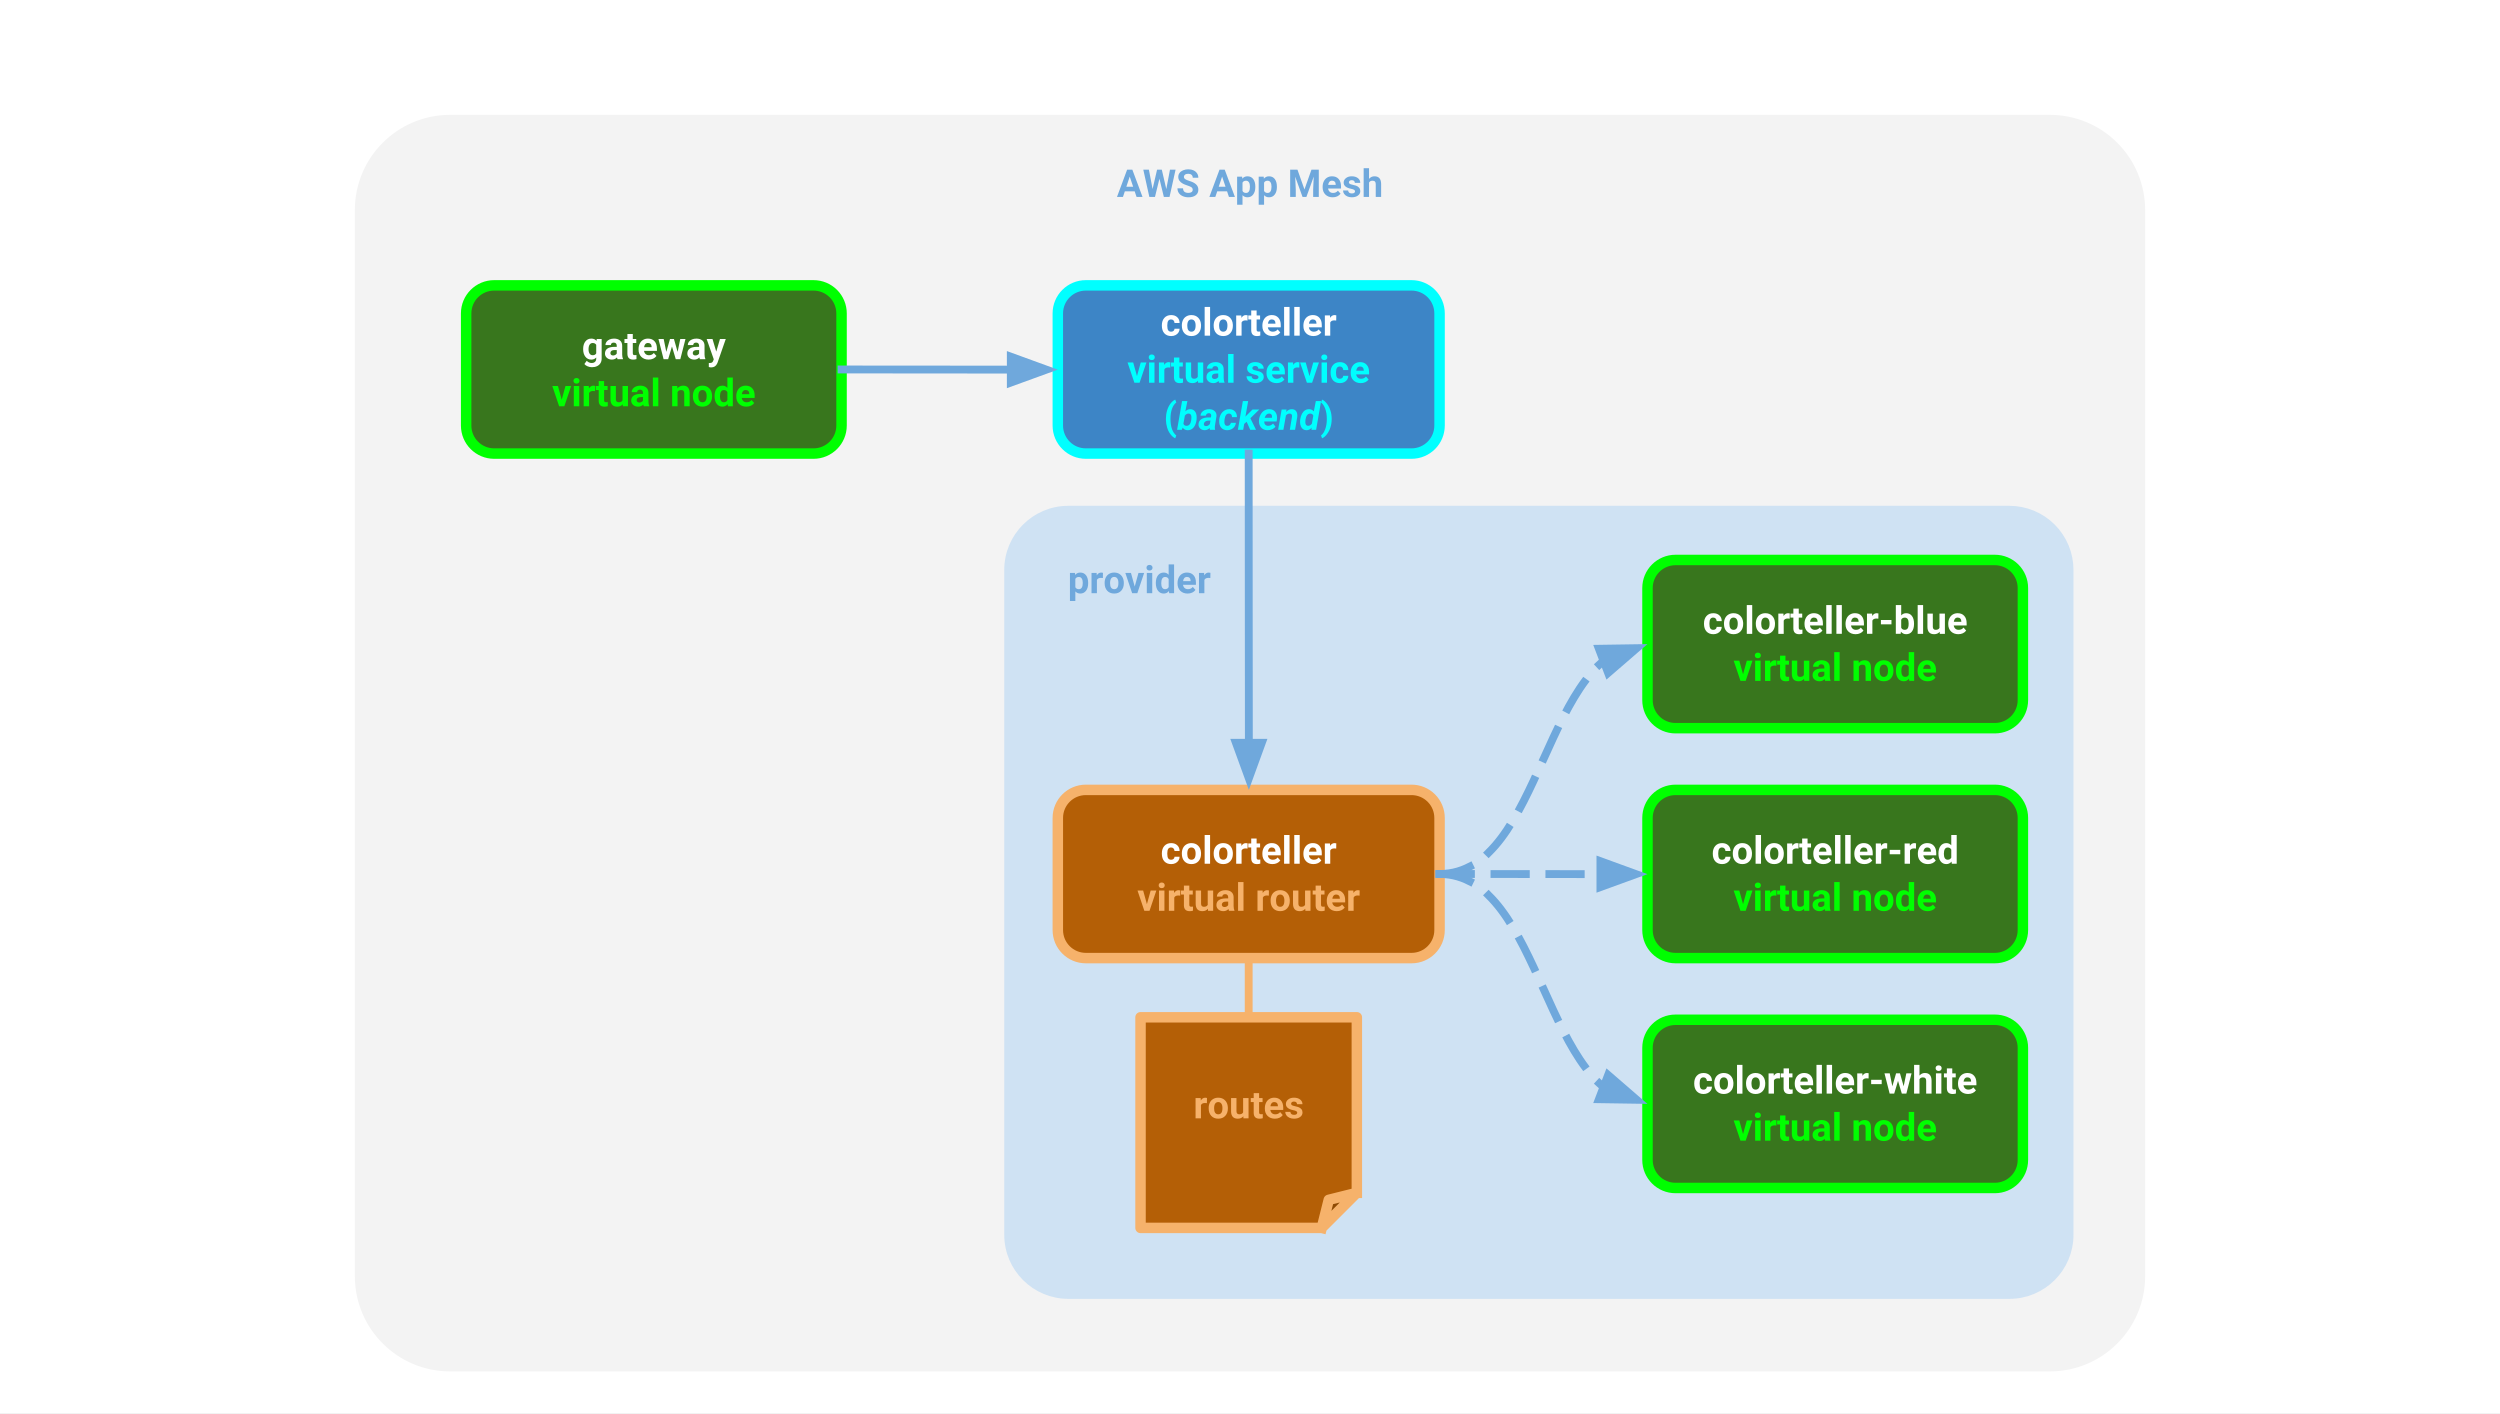 <svg version="1.1" viewBox="0.0 0.0 956.257 540.835" fill="none" stroke="none" stroke-linecap="square" stroke-miterlimit="10" xmlns:xlink="http://www.w3.org/1999/xlink" xmlns="http://www.w3.org/2000/svg"><rect x="0.0" y="0.0" width="956.257" height="540.835" fill="#333333" stroke="none"/><clipPath id="p.0"><path d="m0 0l956.257 0l0 540.835l-956.257 0l0 -540.835z" clip-rule="nonzero"/></clipPath><g clip-path="url(#p.0)"><path fill="#ffffff" d="m0 0l956.257 0l0 540.835l-956.257 0z" fill-rule="evenodd"/><path fill="#f3f3f3" d="m135.231 80.358l0 0c0 -20.394 16.533 -36.927 36.927 -36.927l611.941 0c9.794 0 19.186 3.891 26.111 10.816c6.925 6.925 10.816 16.318 10.816 26.111l0 407.783c0 20.394 -16.533 36.927 -36.927 36.927l-611.941 0c-20.394 0 -36.927 -16.533 -36.927 -36.927z" fill-rule="evenodd"/><path stroke="#ffffff" stroke-width="1.0" stroke-linejoin="round" stroke-linecap="butt" d="m135.231 80.358l0 0c0 -20.394 16.533 -36.927 36.927 -36.927l611.941 0c9.794 0 19.186 3.891 26.111 10.816c6.925 6.925 10.816 16.318 10.816 26.111l0 407.783c0 20.394 -16.533 36.927 -36.927 36.927l-611.941 0c-20.394 0 -36.927 -16.533 -36.927 -36.927z" fill-rule="evenodd"/><path fill="#6fa8dc" d="m434.016 73.185l-3.766 0l-0.719 2.141l-2.281 0l3.875 -10.422l2.0 0l3.891 10.422l-2.281 0l-0.719 -2.141zm-3.188 -1.75l2.609 0l-1.312 -3.891l-1.297 3.891zm15.283 0.891l1.406 -7.422l2.141 0l-2.312 10.422l-2.172 0l-1.688 -6.969l-1.703 6.969l-2.156 0l-2.312 -10.422l2.141 0l1.406 7.406l1.719 -7.406l1.812 0l1.719 7.422zm10.098 0.266q0 -0.609 -0.438 -0.938q-0.422 -0.328 -1.547 -0.688q-1.109 -0.359 -1.75 -0.703q-1.781 -0.969 -1.781 -2.594q0 -0.844 0.469 -1.5q0.484 -0.656 1.375 -1.031q0.891 -0.375 2.0 -0.375q1.125 0 1.984 0.406q0.875 0.406 1.359 1.141q0.484 0.734 0.484 1.672l-2.141 0q0 -0.719 -0.453 -1.109q-0.453 -0.406 -1.266 -0.406q-0.797 0 -1.234 0.344q-0.422 0.328 -0.422 0.875q0 0.5 0.5 0.844q0.516 0.344 1.516 0.656q1.828 0.547 2.656 1.359q0.844 0.812 0.844 2.031q0 1.359 -1.031 2.125q-1.016 0.766 -2.75 0.766q-1.203 0 -2.188 -0.438q-0.984 -0.438 -1.5 -1.203q-0.516 -0.766 -0.516 -1.781l2.141 0q0 1.734 2.062 1.734q0.766 0 1.188 -0.312q0.438 -0.312 0.438 -0.875zm13.144 0.594l-3.766 0l-0.719 2.141l-2.281 0l3.875 -10.422l2.0 0l3.891 10.422l-2.281 0l-0.719 -2.141zm-3.188 -1.75l2.609 0l-1.312 -3.891l-1.297 3.891zm14.002 0.094q0 1.781 -0.812 2.859q-0.812 1.078 -2.188 1.078q-1.188 0 -1.906 -0.812l0 3.656l-2.062 0l0 -10.734l1.922 0l0.062 0.766q0.75 -0.906 1.969 -0.906q1.422 0 2.219 1.062q0.797 1.062 0.797 2.922l0 0.109zm-2.062 -0.156q0 -1.078 -0.391 -1.656q-0.375 -0.594 -1.109 -0.594q-0.969 0 -1.344 0.75l0 3.156q0.375 0.766 1.359 0.766q1.484 0 1.484 -2.422zm10.314 0.156q0 1.781 -0.812 2.859q-0.812 1.078 -2.188 1.078q-1.188 0 -1.906 -0.812l0 3.656l-2.062 0l0 -10.734l1.922 0l0.062 0.766q0.75 -0.906 1.969 -0.906q1.422 0 2.219 1.062q0.797 1.062 0.797 2.922l0 0.109zm-2.062 -0.156q0 -1.078 -0.391 -1.656q-0.375 -0.594 -1.109 -0.594q-0.969 0 -1.344 0.75l0 3.156q0.375 0.766 1.359 0.766q1.484 0 1.484 -2.422zm9.932 -6.469l2.672 7.562l2.672 -7.562l2.812 0l0 10.422l-2.156 0l0 -2.844l0.219 -4.922l-2.812 7.766l-1.469 0l-2.812 -7.75l0.219 4.906l0 2.844l-2.141 0l0 -10.422l2.797 0zm13.464 10.562q-1.703 0 -2.781 -1.047q-1.062 -1.047 -1.062 -2.781l0 -0.203q0 -1.156 0.453 -2.078q0.453 -0.922 1.266 -1.422q0.828 -0.5 1.891 -0.5q1.594 0 2.5 1.016q0.922 1.0 0.922 2.828l0 0.844l-4.938 0q0.109 0.766 0.609 1.219q0.5 0.453 1.281 0.453q1.188 0 1.859 -0.859l1.016 1.141q-0.469 0.656 -1.266 1.031q-0.781 0.359 -1.75 0.359zm-0.234 -6.359q-0.625 0 -1.016 0.422q-0.375 0.422 -0.469 1.188l2.875 0l0 -0.156q-0.016 -0.688 -0.375 -1.062q-0.359 -0.391 -1.016 -0.391zm8.781 4.078q0 -0.375 -0.375 -0.594q-0.375 -0.219 -1.203 -0.391q-2.766 -0.578 -2.766 -2.344q0 -1.031 0.859 -1.719q0.859 -0.703 2.234 -0.703q1.469 0 2.359 0.703q0.891 0.688 0.891 1.797l-2.078 0q0 -0.438 -0.281 -0.719q-0.281 -0.297 -0.891 -0.297q-0.531 0 -0.812 0.234q-0.281 0.234 -0.281 0.594q0 0.344 0.312 0.562q0.328 0.203 1.094 0.359q0.781 0.156 1.312 0.344q1.641 0.609 1.641 2.094q0 1.047 -0.906 1.703q-0.906 0.656 -2.344 0.656q-0.984 0 -1.734 -0.344q-0.75 -0.344 -1.188 -0.953q-0.422 -0.609 -0.422 -1.312l1.953 0q0.031 0.562 0.406 0.859q0.391 0.281 1.016 0.281q0.594 0 0.891 -0.219q0.312 -0.234 0.312 -0.594zm5.364 -4.766q0.828 -0.984 2.062 -0.984q2.531 0 2.562 2.938l0 4.953l-2.062 0l0 -4.906q0 -0.656 -0.297 -0.969q-0.281 -0.328 -0.953 -0.328q-0.906 0 -1.312 0.703l0 5.5l-2.062 0l0 -11.0l2.062 0l0 4.094z" fill-rule="nonzero"/><path fill="#cfe2f3" d="m385.627 217.999l0 0c0 -12.718 10.31 -23.028 23.028 -23.028l359.929 0c6.107 0 11.964 2.426 16.283 6.745c4.318 4.319 6.745 10.176 6.745 16.283l0 254.291c0 12.718 -10.31 23.028 -23.028 23.028l-359.929 0c-12.718 0 -23.028 -10.31 -23.028 -23.028z" fill-rule="evenodd"/><path stroke="#cfe2f3" stroke-width="3.0" stroke-linejoin="round" stroke-linecap="butt" d="m385.627 217.999l0 0c0 -12.718 10.31 -23.028 23.028 -23.028l359.929 0c6.107 0 11.964 2.426 16.283 6.745c4.318 4.319 6.745 10.176 6.745 16.283l0 254.291c0 12.718 -10.31 23.028 -23.028 23.028l-359.929 0c-12.718 0 -23.028 -10.31 -23.028 -23.028z" fill-rule="evenodd"/><path fill="#38761d" d="m178.304 119.877l0 0c0 -5.923 4.802 -10.725 10.725 -10.725l122.141 0c2.844 0 5.572 1.13 7.583 3.141c2.011 2.011 3.141 4.739 3.141 7.583l0 42.897c0 5.923 -4.802 10.725 -10.725 10.725l-122.141 0c-5.923 0 -10.725 -4.802 -10.725 -10.725z" fill-rule="evenodd"/><path stroke="#00ff00" stroke-width="4.0" stroke-linejoin="round" stroke-linecap="butt" d="m178.304 119.877l0 0c0 -5.923 4.802 -10.725 10.725 -10.725l122.141 0c2.844 0 5.572 1.13 7.583 3.141c2.011 2.011 3.141 4.739 3.141 7.583l0 42.897c0 5.923 -4.802 10.725 -10.725 10.725l-122.141 0c-5.923 0 -10.725 -4.802 -10.725 -10.725z" fill-rule="evenodd"/><path fill="#ffffff" d="m223.058 133.484q0 -1.781 0.844 -2.875q0.844 -1.094 2.281 -1.094q1.281 0 1.984 0.875l0.094 -0.734l1.875 0l0 7.5q0 1.016 -0.469 1.766q-0.469 0.75 -1.312 1.141q-0.828 0.391 -1.953 0.391q-0.844 0 -1.656 -0.344q-0.812 -0.328 -1.219 -0.875l0.906 -1.25q0.781 0.859 1.875 0.859q0.828 0 1.281 -0.438q0.469 -0.438 0.469 -1.25l0 -0.422q-0.719 0.812 -1.891 0.812q-1.391 0 -2.25 -1.094q-0.859 -1.094 -0.859 -2.891l0 -0.078zm2.062 0.141q0 1.047 0.422 1.656q0.422 0.594 1.156 0.594q0.953 0 1.359 -0.703l0 -3.266q-0.422 -0.703 -1.344 -0.703q-0.75 0 -1.172 0.609q-0.422 0.609 -0.422 1.812zm11.085 3.781q-0.141 -0.281 -0.203 -0.688q-0.75 0.828 -1.953 0.828q-1.141 0 -1.891 -0.656q-0.75 -0.656 -0.75 -1.656q0 -1.234 0.906 -1.891q0.922 -0.656 2.641 -0.672l0.953 0l0 -0.438q0 -0.531 -0.281 -0.859q-0.266 -0.328 -0.859 -0.328q-0.516 0 -0.812 0.25q-0.297 0.25 -0.297 0.688l-2.078 0q0 -0.672 0.406 -1.234q0.422 -0.578 1.172 -0.906q0.766 -0.328 1.719 -0.328q1.422 0 2.266 0.719q0.844 0.719 0.844 2.031l0 3.344q0.016 1.109 0.312 1.672l0 0.125l-2.094 0zm-1.703 -1.438q0.453 0 0.828 -0.203q0.391 -0.203 0.578 -0.547l0 -1.328l-0.766 0q-1.562 0 -1.656 1.062l0 0.125q0 0.391 0.266 0.641q0.266 0.25 0.75 0.25zm7.545 -8.203l0 1.891l1.328 0l0 1.531l-1.328 0l0 3.859q0 0.422 0.156 0.609q0.172 0.188 0.641 0.188q0.344 0 0.609 -0.047l0 1.562q-0.609 0.188 -1.25 0.188q-2.172 0 -2.219 -2.188l0 -4.172l-1.125 0l0 -1.531l1.125 0l0 -1.891l2.062 0zm6.046 9.781q-1.703 0 -2.781 -1.047q-1.062 -1.047 -1.062 -2.781l0 -0.203q0 -1.156 0.453 -2.078q0.453 -0.922 1.266 -1.422q0.828 -0.5 1.891 -0.5q1.594 0 2.5 1.016q0.922 1.0 0.922 2.828l0 0.844l-4.938 0q0.109 0.766 0.609 1.219q0.5 0.453 1.281 0.453q1.188 0 1.859 -0.859l1.016 1.141q-0.469 0.656 -1.266 1.031q-0.781 0.359 -1.75 0.359zm-0.234 -6.359q-0.625 0 -1.016 0.422q-0.375 0.422 -0.469 1.188l2.875 0l0 -0.156q-0.016 -0.688 -0.375 -1.062q-0.359 -0.391 -1.016 -0.391zm11.328 3.406l1.016 -4.938l2.0 0l-1.984 7.75l-1.734 0l-1.453 -4.875l-1.469 4.875l-1.734 0l-1.969 -7.75l2.0 0l1.0 4.938l1.422 -4.938l1.5 0l1.406 4.938zm8.52 2.812q-0.141 -0.281 -0.203 -0.688q-0.75 0.828 -1.953 0.828q-1.141 0 -1.891 -0.656q-0.75 -0.656 -0.75 -1.656q0 -1.234 0.906 -1.891q0.922 -0.656 2.641 -0.672l0.953 0l0 -0.438q0 -0.531 -0.281 -0.859q-0.266 -0.328 -0.859 -0.328q-0.516 0 -0.812 0.25q-0.297 0.25 -0.297 0.688l-2.078 0q0 -0.672 0.406 -1.234q0.422 -0.578 1.172 -0.906q0.766 -0.328 1.719 -0.328q1.422 0 2.266 0.719q0.844 0.719 0.844 2.031l0 3.344q0.016 1.109 0.312 1.672l0 0.125l-2.094 0zm-1.703 -1.438q0.453 0 0.828 -0.203q0.391 -0.203 0.578 -0.547l0 -1.328l-0.766 0q-1.562 0 -1.656 1.062l0 0.125q0 0.391 0.266 0.641q0.266 0.25 0.75 0.25zm7.967 -1.484l1.422 -4.828l2.219 0l-3.109 8.953l-0.172 0.406q-0.688 1.516 -2.281 1.516q-0.453 0 -0.922 -0.141l0 -1.562l0.312 0.016q0.594 0 0.875 -0.188q0.297 -0.172 0.453 -0.594l0.25 -0.641l-2.719 -7.766l2.234 0l1.438 4.828z" fill-rule="nonzero"/><path fill="#00ff00" d="m214.856 152.874l1.438 -5.219l2.172 0l-2.609 7.75l-1.984 0l-2.609 -7.75l2.156 0l1.438 5.219zm6.704 2.531l-2.078 0l0 -7.75l2.078 0l0 7.75zm-2.203 -9.75q0 -0.469 0.312 -0.766q0.312 -0.297 0.844 -0.297q0.531 0 0.844 0.297q0.312 0.297 0.312 0.766q0 0.469 -0.312 0.781q-0.312 0.297 -0.844 0.297q-0.516 0 -0.844 -0.297q-0.312 -0.312 -0.312 -0.781zm8.245 3.953q-0.422 -0.062 -0.734 -0.062q-1.172 0 -1.547 0.797l0 5.062l-2.062 0l0 -7.75l1.953 0l0.062 0.938q0.609 -1.078 1.719 -1.078q0.344 0 0.641 0.094l-0.031 2.0zm3.471 -3.844l0 1.891l1.328 0l0 1.531l-1.328 0l0 3.859q0 0.422 0.156 0.609q0.172 0.188 0.641 0.188q0.344 0 0.609 -0.047l0 1.562q-0.609 0.188 -1.25 0.188q-2.172 0 -2.219 -2.188l0 -4.172l-1.125 0l0 -1.531l1.125 0l0 -1.891l2.062 0zm7.124 8.859q-0.766 0.922 -2.125 0.922q-1.25 0 -1.906 -0.703q-0.641 -0.719 -0.656 -2.109l0 -5.078l2.062 0l0 5.016q0 1.203 1.109 1.203q1.047 0 1.438 -0.734l0 -5.484l2.078 0l0 7.75l-1.953 0l-0.047 -0.781zm8.045 0.781q-0.141 -0.281 -0.203 -0.688q-0.75 0.828 -1.953 0.828q-1.141 0 -1.891 -0.656q-0.75 -0.656 -0.75 -1.656q0 -1.234 0.906 -1.891q0.922 -0.656 2.641 -0.672l0.953 0l0 -0.438q0 -0.531 -0.281 -0.859q-0.266 -0.328 -0.859 -0.328q-0.516 0 -0.812 0.25q-0.297 0.25 -0.297 0.688l-2.078 0q0 -0.672 0.406 -1.234q0.422 -0.578 1.172 -0.906q0.766 -0.328 1.719 -0.328q1.422 0 2.266 0.719q0.844 0.719 0.844 2.031l0 3.344q0.016 1.109 0.312 1.672l0 0.125l-2.094 0zm-1.703 -1.438q0.453 0 0.828 -0.203q0.391 -0.203 0.578 -0.547l0 -1.328l-0.766 0q-1.562 0 -1.656 1.062l0 0.125q0 0.391 0.266 0.641q0.266 0.25 0.75 0.25zm7.264 1.438l-2.078 0l0 -11.0l2.078 0l0 11.0zm7.254 -7.75l0.062 0.906q0.828 -1.047 2.219 -1.047q1.234 0 1.828 0.734q0.609 0.719 0.625 2.156l0 5.0l-2.062 0l0 -4.953q0 -0.656 -0.297 -0.953q-0.281 -0.297 -0.953 -0.297q-0.875 0 -1.312 0.75l0 5.453l-2.062 0l0 -7.75l1.953 0zm5.974 3.812q0 -1.156 0.438 -2.062q0.453 -0.906 1.281 -1.391q0.844 -0.5 1.938 -0.5q1.578 0 2.562 0.969q0.984 0.953 1.109 2.594l0.016 0.531q0 1.781 -1.0 2.859q-1.0 1.078 -2.672 1.078q-1.672 0 -2.672 -1.062q-1.0 -1.078 -1.0 -2.922l0 -0.094zm2.078 0.141q0 1.109 0.406 1.688q0.422 0.578 1.188 0.578q0.75 0 1.172 -0.562q0.422 -0.578 0.422 -1.844q0 -1.094 -0.422 -1.688q-0.422 -0.594 -1.188 -0.594q-0.75 0 -1.172 0.594q-0.406 0.594 -0.406 1.828zm6.209 -0.125q0 -1.812 0.812 -2.891q0.812 -1.078 2.219 -1.078q1.141 0 1.875 0.844l0 -3.953l2.078 0l0 11.0l-1.875 0l-0.094 -0.828q-0.781 0.969 -1.984 0.969q-1.375 0 -2.203 -1.078q-0.828 -1.078 -0.828 -2.984zm2.078 0.141q0 1.094 0.375 1.672q0.375 0.578 1.094 0.578q0.969 0 1.359 -0.812l0 -3.047q-0.391 -0.812 -1.344 -0.812q-1.484 0 -1.484 2.422zm10.071 3.922q-1.703 0 -2.781 -1.047q-1.062 -1.047 -1.062 -2.781l0 -0.203q0 -1.156 0.453 -2.078q0.453 -0.922 1.266 -1.422q0.828 -0.5 1.891 -0.5q1.594 0 2.5 1.016q0.922 1.0 0.922 2.828l0 0.844l-4.938 0q0.109 0.766 0.609 1.219q0.5 0.453 1.281 0.453q1.188 0 1.859 -0.859l1.016 1.141q-0.469 0.656 -1.266 1.031q-0.781 0.359 -1.75 0.359zm-0.234 -6.359q-0.625 0 -1.016 0.422q-0.375 0.422 -0.469 1.188l2.875 0l0 -0.156q-0.016 -0.688 -0.375 -1.062q-0.359 -0.391 -1.016 -0.391z" fill-rule="nonzero"/><path fill="#3d85c6" d="m404.619 119.877l0 0c0 -5.923 4.802 -10.725 10.725 -10.725l124.567 0c2.844 0 5.572 1.13 7.583 3.141c2.011 2.011 3.141 4.739 3.141 7.583l0 42.897c0 5.923 -4.802 10.725 -10.725 10.725l-124.567 0c-5.923 0 -10.725 -4.802 -10.725 -10.725z" fill-rule="evenodd"/><path stroke="#00ffff" stroke-width="4.0" stroke-linejoin="round" stroke-linecap="butt" d="m404.619 119.877l0 0c0 -5.923 4.802 -10.725 10.725 -10.725l124.567 0c2.844 0 5.572 1.13 7.583 3.141c2.011 2.011 3.141 4.739 3.141 7.583l0 42.897c0 5.923 -4.802 10.725 -10.725 10.725l-124.567 0c-5.923 0 -10.725 -4.802 -10.725 -10.725z" fill-rule="evenodd"/><path fill="#ffffff" d="m447.961 126.874q0.578 0 0.922 -0.312q0.359 -0.312 0.375 -0.828l1.938 0q0 0.781 -0.422 1.438q-0.422 0.656 -1.156 1.016q-0.734 0.359 -1.625 0.359q-1.656 0 -2.625 -1.047q-0.953 -1.062 -0.953 -2.922l0 -0.141q0 -1.781 0.953 -2.844q0.953 -1.078 2.609 -1.078q1.453 0 2.328 0.828q0.891 0.828 0.891 2.203l-1.938 0q-0.016 -0.594 -0.375 -0.969q-0.344 -0.391 -0.938 -0.391q-0.719 0 -1.094 0.531q-0.359 0.531 -0.359 1.703l0 0.219q0 1.203 0.359 1.719q0.359 0.516 1.109 0.516zm4.096 -2.406q0 -1.156 0.438 -2.062q0.453 -0.906 1.281 -1.391q0.844 -0.5 1.938 -0.5q1.578 0 2.562 0.969q0.984 0.953 1.109 2.594l0.016 0.531q0 1.781 -1.0 2.859q-1.0 1.078 -2.672 1.078q-1.672 0 -2.672 -1.062q-1.0 -1.078 -1.0 -2.922l0 -0.094zm2.078 0.141q0 1.109 0.406 1.688q0.422 0.578 1.188 0.578q0.75 0 1.172 -0.562q0.422 -0.578 0.422 -1.844q0 -1.094 -0.422 -1.688q-0.422 -0.594 -1.188 -0.594q-0.75 0 -1.172 0.594q-0.406 0.594 -0.406 1.828zm8.725 3.797l-2.078 0l0 -11.0l2.078 0l0 11.0zm1.37 -3.938q0 -1.156 0.438 -2.062q0.453 -0.906 1.281 -1.391q0.844 -0.5 1.938 -0.5q1.578 0 2.562 0.969q0.984 0.953 1.109 2.594l0.016 0.531q0 1.781 -1.0 2.859q-1.0 1.078 -2.672 1.078q-1.672 0 -2.672 -1.062q-1.0 -1.078 -1.0 -2.922l0 -0.094zm2.078 0.141q0 1.109 0.406 1.688q0.422 0.578 1.188 0.578q0.75 0 1.172 -0.562q0.422 -0.578 0.422 -1.844q0 -1.094 -0.422 -1.688q-0.422 -0.594 -1.188 -0.594q-0.75 0 -1.172 0.594q-0.406 0.594 -0.406 1.828zm10.881 -2.0q-0.422 -0.062 -0.734 -0.062q-1.172 0 -1.547 0.797l0 5.062l-2.062 0l0 -7.75l1.953 0l0.062 0.938q0.609 -1.078 1.719 -1.078q0.344 0 0.641 0.094l-0.031 2.0zm3.471 -3.844l0 1.891l1.328 0l0 1.531l-1.328 0l0 3.859q0 0.422 0.156 0.609q0.172 0.188 0.641 0.188q0.344 0 0.609 -0.047l0 1.562q-0.609 0.188 -1.25 0.188q-2.172 0 -2.219 -2.188l0 -4.172l-1.125 0l0 -1.531l1.125 0l0 -1.891l2.062 0zm6.046 9.781q-1.703 0 -2.781 -1.047q-1.062 -1.047 -1.062 -2.781l0 -0.203q0 -1.156 0.453 -2.078q0.453 -0.922 1.266 -1.422q0.828 -0.5 1.891 -0.5q1.594 0 2.5 1.016q0.922 1.0 0.922 2.828l0 0.844l-4.938 0q0.109 0.766 0.609 1.219q0.5 0.453 1.281 0.453q1.188 0 1.859 -0.859l1.016 1.141q-0.469 0.656 -1.266 1.031q-0.781 0.359 -1.75 0.359zm-0.234 -6.359q-0.625 0 -1.016 0.422q-0.375 0.422 -0.469 1.188l2.875 0l0 -0.156q-0.016 -0.688 -0.375 -1.062q-0.359 -0.391 -1.016 -0.391zm6.781 6.219l-2.078 0l0 -11.0l2.078 0l0 11.0zm3.886 0l-2.078 0l0 -11.0l2.078 0l0 11.0zm5.261 0.141q-1.703 0 -2.781 -1.047q-1.062 -1.047 -1.062 -2.781l0 -0.203q0 -1.156 0.453 -2.078q0.453 -0.922 1.266 -1.422q0.828 -0.5 1.891 -0.5q1.594 0 2.5 1.016q0.922 1.0 0.922 2.828l0 0.844l-4.938 0q0.109 0.766 0.609 1.219q0.5 0.453 1.281 0.453q1.188 0 1.859 -0.859l1.016 1.141q-0.469 0.656 -1.266 1.031q-0.781 0.359 -1.75 0.359zm-0.234 -6.359q-0.625 0 -1.016 0.422q-0.375 0.422 -0.469 1.188l2.875 0l0 -0.156q-0.016 -0.688 -0.375 -1.062q-0.359 -0.391 -1.016 -0.391zm8.938 0.422q-0.422 -0.062 -0.734 -0.062q-1.172 0 -1.547 0.797l0 5.062l-2.062 0l0 -7.75l1.953 0l0.062 0.938q0.609 -1.078 1.719 -1.078q0.344 0 0.641 0.094l-0.031 2.0z" fill-rule="nonzero"/><path fill="#00ffff" d="m434.891 143.874l1.438 -5.219l2.172 0l-2.609 7.75l-1.984 0l-2.609 -7.75l2.156 0l1.438 5.219zm6.704 2.531l-2.078 0l0 -7.75l2.078 0l0 7.75zm-2.203 -9.75q0 -0.469 0.312 -0.766q0.312 -0.297 0.844 -0.297q0.531 0 0.844 0.297q0.312 0.297 0.312 0.766q0 0.469 -0.312 0.781q-0.312 0.297 -0.844 0.297q-0.516 0 -0.844 -0.297q-0.312 -0.312 -0.312 -0.781zm8.245 3.953q-0.422 -0.062 -0.734 -0.062q-1.172 0 -1.547 0.797l0 5.062l-2.062 0l0 -7.75l1.953 0l0.062 0.938q0.609 -1.078 1.719 -1.078q0.344 0 0.641 0.094l-0.031 2.0zm3.471 -3.844l0 1.891l1.328 0l0 1.531l-1.328 0l0 3.859q0 0.422 0.156 0.609q0.172 0.188 0.641 0.188q0.344 0 0.609 -0.047l0 1.562q-0.609 0.188 -1.25 0.188q-2.172 0 -2.219 -2.188l0 -4.172l-1.125 0l0 -1.531l1.125 0l0 -1.891l2.062 0zm7.124 8.859q-0.766 0.922 -2.125 0.922q-1.25 0 -1.906 -0.703q-0.641 -0.719 -0.656 -2.109l0 -5.078l2.062 0l0 5.016q0 1.203 1.109 1.203q1.047 0 1.438 -0.734l0 -5.484l2.078 0l0 7.75l-1.953 0l-0.047 -0.781zm8.045 0.781q-0.141 -0.281 -0.203 -0.688q-0.75 0.828 -1.953 0.828q-1.141 0 -1.891 -0.656q-0.75 -0.656 -0.75 -1.656q0 -1.234 0.906 -1.891q0.922 -0.656 2.641 -0.672l0.953 0l0 -0.438q0 -0.531 -0.281 -0.859q-0.266 -0.328 -0.859 -0.328q-0.516 0 -0.812 0.25q-0.297 0.25 -0.297 0.688l-2.078 0q0 -0.672 0.406 -1.234q0.422 -0.578 1.172 -0.906q0.766 -0.328 1.719 -0.328q1.422 0 2.266 0.719q0.844 0.719 0.844 2.031l0 3.344q0.016 1.109 0.312 1.672l0 0.125l-2.094 0zm-1.703 -1.438q0.453 0 0.828 -0.203q0.391 -0.203 0.578 -0.547l0 -1.328l-0.766 0q-1.562 0 -1.656 1.062l0 0.125q0 0.391 0.266 0.641q0.266 0.25 0.75 0.25zm7.264 1.438l-2.078 0l0 -11.0l2.078 0l0 11.0zm9.536 -2.141q0 -0.375 -0.375 -0.594q-0.375 -0.219 -1.203 -0.391q-2.766 -0.578 -2.766 -2.344q0 -1.031 0.859 -1.719q0.859 -0.703 2.234 -0.703q1.469 0 2.359 0.703q0.891 0.688 0.891 1.797l-2.078 0q0 -0.438 -0.281 -0.719q-0.281 -0.297 -0.891 -0.297q-0.531 0 -0.812 0.234q-0.281 0.234 -0.281 0.594q0 0.344 0.312 0.562q0.328 0.203 1.094 0.359q0.781 0.156 1.312 0.344q1.641 0.609 1.641 2.094q0 1.047 -0.906 1.703q-0.906 0.656 -2.344 0.656q-0.984 0 -1.734 -0.344q-0.75 -0.344 -1.188 -0.953q-0.422 -0.609 -0.422 -1.312l1.953 0q0.031 0.562 0.406 0.859q0.391 0.281 1.016 0.281q0.594 0 0.891 -0.219q0.312 -0.234 0.312 -0.594zm6.911 2.281q-1.703 0 -2.781 -1.047q-1.062 -1.047 -1.062 -2.781l0 -0.203q0 -1.156 0.453 -2.078q0.453 -0.922 1.266 -1.422q0.828 -0.5 1.891 -0.5q1.594 0 2.5 1.016q0.922 1.0 0.922 2.828l0 0.844l-4.938 0q0.109 0.766 0.609 1.219q0.5 0.453 1.281 0.453q1.188 0 1.859 -0.859l1.016 1.141q-0.469 0.656 -1.266 1.031q-0.781 0.359 -1.75 0.359zm-0.234 -6.359q-0.625 0 -1.016 0.422q-0.375 0.422 -0.469 1.188l2.875 0l0 -0.156q-0.016 -0.688 -0.375 -1.062q-0.359 -0.391 -1.016 -0.391zm8.938 0.422q-0.422 -0.062 -0.734 -0.062q-1.172 0 -1.547 0.797l0 5.062l-2.062 0l0 -7.75l1.953 0l0.062 0.938q0.609 -1.078 1.719 -1.078q0.344 0 0.641 0.094l-0.031 2.0zm3.893 3.266l1.438 -5.219l2.172 0l-2.609 7.75l-1.984 0l-2.609 -7.75l2.156 0l1.438 5.219zm6.704 2.531l-2.078 0l0 -7.75l2.078 0l0 7.75zm-2.203 -9.75q0 -0.469 0.312 -0.766q0.312 -0.297 0.844 -0.297q0.531 0 0.844 0.297q0.312 0.297 0.312 0.766q0 0.469 -0.312 0.781q-0.312 0.297 -0.844 0.297q-0.516 0 -0.844 -0.297q-0.312 -0.312 -0.312 -0.781zm7.12 8.219q0.578 0 0.922 -0.312q0.359 -0.312 0.375 -0.828l1.938 0q0 0.781 -0.422 1.438q-0.422 0.656 -1.156 1.016q-0.734 0.359 -1.625 0.359q-1.656 0 -2.625 -1.047q-0.953 -1.062 -0.953 -2.922l0 -0.141q0 -1.781 0.953 -2.844q0.953 -1.078 2.609 -1.078q1.453 0 2.328 0.828q0.891 0.828 0.891 2.203l-1.938 0q-0.016 -0.594 -0.375 -0.969q-0.344 -0.391 -0.938 -0.391q-0.719 0 -1.094 0.531q-0.359 0.531 -0.359 1.703l0 0.219q0 1.203 0.359 1.719q0.359 0.516 1.109 0.516zm7.987 1.672q-1.703 0 -2.781 -1.047q-1.062 -1.047 -1.062 -2.781l0 -0.203q0 -1.156 0.453 -2.078q0.453 -0.922 1.266 -1.422q0.828 -0.5 1.891 -0.5q1.594 0 2.5 1.016q0.922 1.0 0.922 2.828l0 0.844l-4.938 0q0.109 0.766 0.609 1.219q0.5 0.453 1.281 0.453q1.188 0 1.859 -0.859l1.016 1.141q-0.469 0.656 -1.266 1.031q-0.781 0.359 -1.75 0.359zm-0.234 -6.359q-0.625 0 -1.016 0.422q-0.375 0.422 -0.469 1.188l2.875 0l0 -0.156q-0.016 -0.688 -0.375 -1.062q-0.359 -0.391 -1.016 -0.391z" fill-rule="nonzero"/><path fill="#00ffff" d="m445.967 160.171q0 -1.641 0.438 -3.125q0.438 -1.484 1.281 -2.625q0.859 -1.141 1.844 -1.578l0.406 1.109q-1.047 0.781 -1.641 2.406q-0.578 1.609 -0.578 3.766l0 0.219q0 2.172 0.578 3.797q0.578 1.625 1.641 2.422l-0.406 1.094q-0.969 -0.438 -1.812 -1.547q-0.844 -1.094 -1.281 -2.531q-0.438 -1.453 -0.469 -3.031l0 -0.375z" fill-rule="nonzero"/><path fill="#00ffff" d="m457.691 160.562q-0.219 1.828 -1.125 2.938q-0.891 1.094 -2.328 1.062q-1.219 -0.031 -1.859 -1.0l-0.297 0.844l-1.844 0l1.906 -11.0l2.031 0l-0.781 3.969q0.812 -0.891 1.891 -0.859q1.125 0.016 1.766 0.812q0.641 0.781 0.672 2.188q0.016 0.438 -0.031 1.047zm-2.016 -0.156q0.078 -0.609 0.047 -0.938q-0.078 -1.25 -1.031 -1.281q-0.891 -0.016 -1.484 0.812l-0.547 3.078q0.266 0.781 1.156 0.797q1.484 0.047 1.828 -2.156l0.031 -0.312zm7.119 4.0q-0.094 -0.297 -0.078 -0.703q-0.875 0.875 -1.969 0.844q-1.016 -0.016 -1.688 -0.656q-0.672 -0.656 -0.625 -1.609q0.047 -1.266 1.062 -1.938q1.016 -0.672 2.719 -0.672l0.938 0.016l0.094 -0.469q0.047 -0.234 0.031 -0.453q-0.047 -0.328 -0.266 -0.516q-0.203 -0.203 -0.562 -0.203q-0.484 -0.016 -0.812 0.234q-0.328 0.25 -0.422 0.703l-2.016 0.016q0.047 -1.109 1.016 -1.797q0.969 -0.703 2.391 -0.688q1.312 0.031 2.062 0.797q0.75 0.75 0.625 1.938l-0.594 3.703l-0.031 0.453q-0.016 0.516 0.109 0.859l0 0.141l-1.984 0zm-1.547 -1.422q0.875 0.031 1.516 -0.766l0.25 -1.328l-0.703 -0.016q-1.109 0.031 -1.609 0.688q-0.172 0.234 -0.219 0.578q-0.062 0.391 0.156 0.609q0.219 0.219 0.609 0.234zm8.146 -0.094q0.562 0.016 0.938 -0.297q0.375 -0.328 0.484 -0.859l1.906 0q-0.062 0.812 -0.531 1.469q-0.453 0.641 -1.219 1.016q-0.766 0.359 -1.625 0.344q-1.406 -0.031 -2.234 -0.984q-0.812 -0.953 -0.781 -2.531l0.016 -0.391l0 -0.078q0.203 -1.891 1.281 -2.984q1.078 -1.109 2.672 -1.078q1.312 0.031 2.078 0.859q0.766 0.828 0.75 2.172l-1.875 0q0 -0.609 -0.281 -0.969q-0.266 -0.359 -0.812 -0.391q-1.438 -0.047 -1.75 2.109q-0.109 0.781 -0.078 1.312q0.062 1.266 1.062 1.281zm7.454 -1.562l-0.938 0.812l-0.391 2.266l-2.031 0l1.906 -11.0l2.031 0l-1.047 5.969l0.391 -0.422l2.297 -2.297l2.594 0l-3.391 3.328l2.156 4.422l-2.203 0l-1.375 -3.078zm7.993 3.219q-1.016 0 -1.812 -0.484q-0.781 -0.5 -1.172 -1.359q-0.375 -0.859 -0.297 -1.875l0.031 -0.297q0.109 -1.125 0.656 -2.062q0.547 -0.953 1.406 -1.469q0.875 -0.516 1.922 -0.484q1.5 0.031 2.266 1.109q0.781 1.062 0.594 2.703l-0.125 0.875l-4.734 0q-0.031 0.75 0.359 1.203q0.391 0.453 1.078 0.469q1.094 0.031 1.922 -0.859l0.938 1.156q-0.438 0.656 -1.266 1.031q-0.828 0.359 -1.766 0.344zm0.641 -6.359q-0.562 -0.016 -1.0 0.359q-0.422 0.359 -0.766 1.266l2.781 0l0.031 -0.188q0.047 -0.297 0.016 -0.547q-0.078 -0.422 -0.359 -0.656q-0.281 -0.234 -0.703 -0.234zm6.633 -1.531l-0.172 0.922q0.922 -1.094 2.25 -1.062q1.094 0.031 1.609 0.812q0.531 0.766 0.391 2.156l-0.828 4.922l-2.016 0l0.828 -4.938q0.047 -0.281 0.016 -0.516q-0.094 -0.734 -0.906 -0.75q-0.797 -0.031 -1.422 0.734l-0.969 5.469l-2.016 0l1.344 -7.75l1.891 0zm8.677 -0.141q1.078 0.031 1.75 0.859l0.766 -3.969l2.016 0l-1.906 11.0l-1.797 0l0.109 -0.828q-0.859 1.0 -2.016 0.984q-0.719 -0.016 -1.266 -0.375q-0.547 -0.375 -0.844 -1.078q-0.297 -0.703 -0.328 -1.562q-0.016 -0.453 0.031 -0.875l0.047 -0.312q0.172 -1.188 0.656 -2.094q0.484 -0.906 1.188 -1.344q0.719 -0.438 1.594 -0.406zm-1.469 4.156q-0.047 0.547 -0.031 0.922q0.078 1.266 1.016 1.281q0.859 0.031 1.484 -0.797l0.547 -3.078q-0.281 -0.766 -1.109 -0.812q-0.734 -0.016 -1.234 0.578q-0.484 0.594 -0.672 1.906z" fill-rule="nonzero"/><path fill="#00ffff" d="m509.37 160.327q0 1.625 -0.469 3.125q-0.469 1.484 -1.344 2.625q-0.859 1.156 -1.859 1.578l-0.406 -1.094q1.016 -0.766 1.594 -2.359q0.594 -1.594 0.625 -3.672l0 -0.375q0 -2.141 -0.594 -3.766q-0.578 -1.641 -1.625 -2.453l0.406 -1.094q0.969 0.422 1.828 1.531q0.875 1.109 1.344 2.594q0.484 1.469 0.5 3.047l0 0.312z" fill-rule="nonzero"/><path fill="#000000" fill-opacity="0.0" d="m321.894 141.325c20.681 0 31.02 0.016 41.363 0.031c10.342 0.016 20.689 0.032 41.378 0.032" fill-rule="evenodd"/><path stroke="#6fa8dc" stroke-width="3.0" stroke-linejoin="round" stroke-linecap="butt" d="m321.894 141.325c20.681 0 31.02 0.016 41.363 0.031c5.171 0.008 10.343 0.016 16.809 0.022l6.569 0.004" fill-rule="evenodd"/><path fill="#6fa8dc" stroke="#6fa8dc" stroke-width="3.0" stroke-linecap="butt" d="m386.633 146.338l13.616 -4.951l-13.613 -4.959z" fill-rule="evenodd"/><path fill="#b45f06" d="m404.619 312.853l0 0c0 -5.923 4.802 -10.725 10.725 -10.725l124.567 0c2.844 0 5.572 1.13 7.583 3.141c2.011 2.011 3.141 4.739 3.141 7.583l0 42.897c0 5.923 -4.802 10.725 -10.725 10.725l-124.567 0c-5.923 0 -10.725 -4.802 -10.725 -10.725z" fill-rule="evenodd"/><path stroke="#f6b26b" stroke-width="4.0" stroke-linejoin="round" stroke-linecap="butt" d="m404.619 312.853l0 0c0 -5.923 4.802 -10.725 10.725 -10.725l124.567 0c2.844 0 5.572 1.13 7.583 3.141c2.011 2.011 3.141 4.739 3.141 7.583l0 42.897c0 5.923 -4.802 10.725 -10.725 10.725l-124.567 0c-5.923 0 -10.725 -4.802 -10.725 -10.725z" fill-rule="evenodd"/><path fill="#ffffff" d="m447.961 328.851q0.578 0 0.922 -0.312q0.359 -0.312 0.375 -0.828l1.938 0q0 0.781 -0.422 1.438q-0.422 0.656 -1.156 1.016q-0.734 0.359 -1.625 0.359q-1.656 0 -2.625 -1.047q-0.953 -1.062 -0.953 -2.922l0 -0.141q0 -1.781 0.953 -2.844q0.953 -1.078 2.609 -1.078q1.453 0 2.328 0.828q0.891 0.828 0.891 2.203l-1.938 0q-0.016 -0.594 -0.375 -0.969q-0.344 -0.391 -0.938 -0.391q-0.719 0 -1.094 0.531q-0.359 0.531 -0.359 1.703l0 0.219q0 1.203 0.359 1.719q0.359 0.516 1.109 0.516zm4.096 -2.406q0 -1.156 0.438 -2.062q0.453 -0.906 1.281 -1.391q0.844 -0.5 1.938 -0.5q1.578 0 2.562 0.969q0.984 0.953 1.109 2.594l0.016 0.531q0 1.781 -1.0 2.859q-1.0 1.078 -2.672 1.078q-1.672 0 -2.672 -1.062q-1.0 -1.078 -1.0 -2.922l0 -0.094zm2.078 0.141q0 1.109 0.406 1.688q0.422 0.578 1.188 0.578q0.75 0 1.172 -0.562q0.422 -0.578 0.422 -1.844q0 -1.094 -0.422 -1.688q-0.422 -0.594 -1.188 -0.594q-0.75 0 -1.172 0.594q-0.406 0.594 -0.406 1.828zm8.725 3.797l-2.078 0l0 -11.0l2.078 0l0 11.0zm1.37 -3.938q0 -1.156 0.438 -2.062q0.453 -0.906 1.281 -1.391q0.844 -0.5 1.938 -0.5q1.578 0 2.562 0.969q0.984 0.953 1.109 2.594l0.016 0.531q0 1.781 -1.0 2.859q-1.0 1.078 -2.672 1.078q-1.672 0 -2.672 -1.062q-1.0 -1.078 -1.0 -2.922l0 -0.094zm2.078 0.141q0 1.109 0.406 1.688q0.422 0.578 1.188 0.578q0.75 0 1.172 -0.562q0.422 -0.578 0.422 -1.844q0 -1.094 -0.422 -1.688q-0.422 -0.594 -1.188 -0.594q-0.75 0 -1.172 0.594q-0.406 0.594 -0.406 1.828zm10.881 -2.0q-0.422 -0.062 -0.734 -0.062q-1.172 0 -1.547 0.797l0 5.062l-2.062 0l0 -7.75l1.953 0l0.062 0.938q0.609 -1.078 1.719 -1.078q0.344 0 0.641 0.094l-0.031 2.0zm3.471 -3.844l0 1.891l1.328 0l0 1.531l-1.328 0l0 3.859q0 0.422 0.156 0.609q0.172 0.188 0.641 0.188q0.344 0 0.609 -0.047l0 1.562q-0.609 0.188 -1.25 0.188q-2.172 0 -2.219 -2.188l0 -4.172l-1.125 0l0 -1.531l1.125 0l0 -1.891l2.062 0zm6.046 9.781q-1.703 0 -2.781 -1.047q-1.062 -1.047 -1.062 -2.781l0 -0.203q0 -1.156 0.453 -2.078q0.453 -0.922 1.266 -1.422q0.828 -0.5 1.891 -0.5q1.594 0 2.5 1.016q0.922 1.0 0.922 2.828l0 0.844l-4.938 0q0.109 0.766 0.609 1.219q0.5 0.453 1.281 0.453q1.188 0 1.859 -0.859l1.016 1.141q-0.469 0.656 -1.266 1.031q-0.781 0.359 -1.75 0.359zm-0.234 -6.359q-0.625 0 -1.016 0.422q-0.375 0.422 -0.469 1.188l2.875 0l0 -0.156q-0.016 -0.688 -0.375 -1.062q-0.359 -0.391 -1.016 -0.391zm6.781 6.219l-2.078 0l0 -11.0l2.078 0l0 11.0zm3.886 0l-2.078 0l0 -11.0l2.078 0l0 11.0zm5.261 0.141q-1.703 0 -2.781 -1.047q-1.062 -1.047 -1.062 -2.781l0 -0.203q0 -1.156 0.453 -2.078q0.453 -0.922 1.266 -1.422q0.828 -0.5 1.891 -0.5q1.594 0 2.5 1.016q0.922 1.0 0.922 2.828l0 0.844l-4.938 0q0.109 0.766 0.609 1.219q0.5 0.453 1.281 0.453q1.188 0 1.859 -0.859l1.016 1.141q-0.469 0.656 -1.266 1.031q-0.781 0.359 -1.75 0.359zm-0.234 -6.359q-0.625 0 -1.016 0.422q-0.375 0.422 -0.469 1.188l2.875 0l0 -0.156q-0.016 -0.688 -0.375 -1.062q-0.359 -0.391 -1.016 -0.391zm8.938 0.422q-0.422 -0.062 -0.734 -0.062q-1.172 0 -1.547 0.797l0 5.062l-2.062 0l0 -7.75l1.953 0l0.062 0.938q0.609 -1.078 1.719 -1.078q0.344 0 0.641 0.094l-0.031 2.0z" fill-rule="nonzero"/><path fill="#f6b26b" d="m438.695 345.851l1.438 -5.219l2.172 0l-2.609 7.75l-1.984 0l-2.609 -7.75l2.156 0l1.438 5.219zm6.704 2.531l-2.078 0l0 -7.75l2.078 0l0 7.75zm-2.203 -9.75q0 -0.469 0.312 -0.766q0.312 -0.297 0.844 -0.297q0.531 0 0.844 0.297q0.312 0.297 0.312 0.766q0 0.469 -0.312 0.781q-0.312 0.297 -0.844 0.297q-0.516 0 -0.844 -0.297q-0.312 -0.312 -0.312 -0.781zm8.245 3.953q-0.422 -0.062 -0.734 -0.062q-1.172 0 -1.547 0.797l0 5.062l-2.062 0l0 -7.75l1.953 0l0.062 0.938q0.609 -1.078 1.719 -1.078q0.344 0 0.641 0.094l-0.031 2.0zm3.471 -3.844l0 1.891l1.328 0l0 1.531l-1.328 0l0 3.859q0 0.422 0.156 0.609q0.172 0.188 0.641 0.188q0.344 0 0.609 -0.047l0 1.562q-0.609 0.188 -1.25 0.188q-2.172 0 -2.219 -2.188l0 -4.172l-1.125 0l0 -1.531l1.125 0l0 -1.891l2.062 0zm7.124 8.859q-0.766 0.922 -2.125 0.922q-1.25 0 -1.906 -0.703q-0.641 -0.719 -0.656 -2.109l0 -5.078l2.062 0l0 5.016q0 1.203 1.109 1.203q1.047 0 1.438 -0.734l0 -5.484l2.078 0l0 7.75l-1.953 0l-0.047 -0.781zm8.045 0.781q-0.141 -0.281 -0.203 -0.688q-0.75 0.828 -1.953 0.828q-1.141 0 -1.891 -0.656q-0.75 -0.656 -0.75 -1.656q0 -1.234 0.906 -1.891q0.922 -0.656 2.641 -0.672l0.953 0l0 -0.438q0 -0.531 -0.281 -0.859q-0.266 -0.328 -0.859 -0.328q-0.516 0 -0.812 0.25q-0.297 0.25 -0.297 0.688l-2.078 0q0 -0.672 0.406 -1.234q0.422 -0.578 1.172 -0.906q0.766 -0.328 1.719 -0.328q1.422 0 2.266 0.719q0.844 0.719 0.844 2.031l0 3.344q0.016 1.109 0.312 1.672l0 0.125l-2.094 0zm-1.703 -1.438q0.453 0 0.828 -0.203q0.391 -0.203 0.578 -0.547l0 -1.328l-0.766 0q-1.562 0 -1.656 1.062l0 0.125q0 0.391 0.266 0.641q0.266 0.25 0.75 0.25zm7.264 1.438l-2.078 0l0 -11.0l2.078 0l0 11.0zm9.692 -5.797q-0.422 -0.062 -0.734 -0.062q-1.172 0 -1.547 0.797l0 5.062l-2.062 0l0 -7.75l1.953 0l0.062 0.938q0.609 -1.078 1.719 -1.078q0.344 0 0.641 0.094l-0.031 2.0zm0.674 1.859q0 -1.156 0.438 -2.062q0.453 -0.906 1.281 -1.391q0.844 -0.5 1.938 -0.5q1.578 0 2.562 0.969q0.984 0.953 1.109 2.594l0.016 0.531q0 1.781 -1.0 2.859q-1.0 1.078 -2.672 1.078q-1.672 0 -2.672 -1.062q-1.0 -1.078 -1.0 -2.922l0 -0.094zm2.078 0.141q0 1.109 0.406 1.688q0.422 0.578 1.188 0.578q0.75 0 1.172 -0.562q0.422 -0.578 0.422 -1.844q0 -1.094 -0.422 -1.688q-0.422 -0.594 -1.188 -0.594q-0.75 0 -1.172 0.594q-0.406 0.594 -0.406 1.828zm11.178 3.016q-0.766 0.922 -2.125 0.922q-1.25 0 -1.906 -0.703q-0.641 -0.719 -0.656 -2.109l0 -5.078l2.062 0l0 5.016q0 1.203 1.109 1.203q1.047 0 1.438 -0.734l0 -5.484l2.078 0l0 7.75l-1.953 0l-0.047 -0.781zm6.029 -8.859l0 1.891l1.328 0l0 1.531l-1.328 0l0 3.859q0 0.422 0.156 0.609q0.172 0.188 0.641 0.188q0.344 0 0.609 -0.047l0 1.562q-0.609 0.188 -1.25 0.188q-2.172 0 -2.219 -2.188l0 -4.172l-1.125 0l0 -1.531l1.125 0l0 -1.891l2.062 0zm6.046 9.781q-1.703 0 -2.781 -1.047q-1.062 -1.047 -1.062 -2.781l0 -0.203q0 -1.156 0.453 -2.078q0.453 -0.922 1.266 -1.422q0.828 -0.5 1.891 -0.5q1.594 0 2.5 1.016q0.922 1.0 0.922 2.828l0 0.844l-4.937 0q0.109 0.766 0.609 1.219q0.5 0.453 1.281 0.453q1.187 0 1.859 -0.859l1.016 1.141q-0.469 0.656 -1.266 1.031q-0.781 0.359 -1.75 0.359zm-0.234 -6.359q-0.625 0 -1.016 0.422q-0.375 0.422 -0.469 1.188l2.875 0l0 -0.156q-0.016 -0.688 -0.375 -1.062q-0.359 -0.391 -1.016 -0.391zm8.938 0.422q-0.422 -0.062 -0.734 -0.062q-1.172 0 -1.547 0.797l0 5.062l-2.062 0l0 -7.75l1.953 0l0.062 0.938q0.609 -1.078 1.719 -1.078q0.344 0 0.641 0.094l-0.031 2.0z" fill-rule="nonzero"/><path fill="#000000" fill-opacity="0.0" d="m477.627 173.499c0 32.157 0.016 48.236 0.031 64.315c0.016 16.079 0.031 32.157 0.031 64.315" fill-rule="evenodd"/><path stroke="#6fa8dc" stroke-width="3.0" stroke-linejoin="round" stroke-linecap="butt" d="m477.627 173.499c0 32.157 0.016 48.236 0.031 64.315c0.008 8.039 0.016 16.079 0.022 26.128c0.003 5.025 0.005 10.552 0.007 16.832l3.9672852E-4 3.355" fill-rule="evenodd"/><path fill="#6fa8dc" stroke="#6fa8dc" stroke-width="3.0" stroke-linecap="butt" d="m472.733 284.129l4.957 13.614l4.953 -13.615z" fill-rule="evenodd"/><path fill="#38761d" d="m630.172 312.853l0 0c0 -5.923 4.802 -10.725 10.725 -10.725l122.141 0c2.844 0 5.572 1.13 7.583 3.141c2.011 2.011 3.141 4.739 3.141 7.583l0 42.897c0 5.923 -4.802 10.725 -10.725 10.725l-122.141 0c-5.923 0 -10.725 -4.802 -10.725 -10.725z" fill-rule="evenodd"/><path stroke="#00ff00" stroke-width="4.0" stroke-linejoin="round" stroke-linecap="butt" d="m630.172 312.853l0 0c0 -5.923 4.802 -10.725 10.725 -10.725l122.141 0c2.844 0 5.572 1.13 7.583 3.141c2.011 2.011 3.141 4.739 3.141 7.583l0 42.897c0 5.923 -4.802 10.725 -10.725 10.725l-122.141 0c-5.923 0 -10.725 -4.802 -10.725 -10.725z" fill-rule="evenodd"/><path fill="#ffffff" d="m658.697 328.851q0.578 0 0.922 -0.312q0.359 -0.312 0.375 -0.828l1.938 0q0 0.781 -0.422 1.438q-0.422 0.656 -1.156 1.016q-0.734 0.359 -1.625 0.359q-1.656 0 -2.625 -1.047q-0.953 -1.062 -0.953 -2.922l0 -0.141q0 -1.781 0.953 -2.844q0.953 -1.078 2.609 -1.078q1.453 0 2.328 0.828q0.891 0.828 0.891 2.203l-1.938 0q-0.016 -0.594 -0.375 -0.969q-0.344 -0.391 -0.938 -0.391q-0.719 0 -1.094 0.531q-0.359 0.531 -0.359 1.703l0 0.219q0 1.203 0.359 1.719q0.359 0.516 1.109 0.516zm4.096 -2.406q0 -1.156 0.438 -2.062q0.453 -0.906 1.281 -1.391q0.844 -0.5 1.938 -0.5q1.578 0 2.562 0.969q0.984 0.953 1.109 2.594l0.016 0.531q0 1.781 -1.0 2.859q-1.0 1.078 -2.672 1.078q-1.672 0 -2.672 -1.062q-1.0 -1.078 -1.0 -2.922l0 -0.094zm2.078 0.141q0 1.109 0.406 1.688q0.422 0.578 1.188 0.578q0.75 0 1.172 -0.562q0.422 -0.578 0.422 -1.844q0 -1.094 -0.422 -1.688q-0.422 -0.594 -1.188 -0.594q-0.75 0 -1.172 0.594q-0.406 0.594 -0.406 1.828zm8.725 3.797l-2.078 0l0 -11.0l2.078 0l0 11.0zm1.37 -3.938q0 -1.156 0.438 -2.062q0.453 -0.906 1.281 -1.391q0.844 -0.5 1.938 -0.5q1.578 0 2.562 0.969q0.984 0.953 1.109 2.594l0.016 0.531q0 1.781 -1.0 2.859q-1.0 1.078 -2.672 1.078q-1.672 0 -2.672 -1.062q-1.0 -1.078 -1.0 -2.922l0 -0.094zm2.078 0.141q0 1.109 0.406 1.688q0.422 0.578 1.188 0.578q0.75 0 1.172 -0.562q0.422 -0.578 0.422 -1.844q0 -1.094 -0.422 -1.688q-0.422 -0.594 -1.188 -0.594q-0.75 0 -1.172 0.594q-0.406 0.594 -0.406 1.828zm10.881 -2.0q-0.422 -0.062 -0.734 -0.062q-1.172 0 -1.547 0.797l0 5.062l-2.062 0l0 -7.75l1.953 0l0.062 0.938q0.609 -1.078 1.719 -1.078q0.344 0 0.641 0.094l-0.031 2.0zm3.471 -3.844l0 1.891l1.328 0l0 1.531l-1.328 0l0 3.859q0 0.422 0.156 0.609q0.172 0.188 0.641 0.188q0.344 0 0.609 -0.047l0 1.562q-0.609 0.188 -1.25 0.188q-2.172 0 -2.219 -2.188l0 -4.172l-1.125 0l0 -1.531l1.125 0l0 -1.891l2.062 0zm6.046 9.781q-1.703 0 -2.781 -1.047q-1.062 -1.047 -1.062 -2.781l0 -0.203q0 -1.156 0.453 -2.078q0.453 -0.922 1.266 -1.422q0.828 -0.5 1.891 -0.5q1.594 0 2.5 1.016q0.922 1.0 0.922 2.828l0 0.844l-4.938 0q0.109 0.766 0.609 1.219q0.5 0.453 1.281 0.453q1.188 0 1.859 -0.859l1.016 1.141q-0.469 0.656 -1.266 1.031q-0.781 0.359 -1.75 0.359zm-0.234 -6.359q-0.625 0 -1.016 0.422q-0.375 0.422 -0.469 1.188l2.875 0l0 -0.156q-0.016 -0.688 -0.375 -1.062q-0.359 -0.391 -1.016 -0.391zm6.781 6.219l-2.078 0l0 -11.0l2.078 0l0 11.0zm3.886 0l-2.078 0l0 -11.0l2.078 0l0 11.0zm5.261 0.141q-1.703 0 -2.781 -1.047q-1.062 -1.047 -1.062 -2.781l0 -0.203q0 -1.156 0.453 -2.078q0.453 -0.922 1.266 -1.422q0.828 -0.5 1.891 -0.5q1.594 0 2.5 1.016q0.922 1.0 0.922 2.828l0 0.844l-4.938 0q0.109 0.766 0.609 1.219q0.5 0.453 1.281 0.453q1.188 0 1.859 -0.859l1.016 1.141q-0.469 0.656 -1.266 1.031q-0.781 0.359 -1.75 0.359zm-0.234 -6.359q-0.625 0 -1.016 0.422q-0.375 0.422 -0.469 1.188l2.875 0l0 -0.156q-0.016 -0.688 -0.375 -1.062q-0.359 -0.391 -1.016 -0.391zm8.938 0.422q-0.422 -0.062 -0.734 -0.062q-1.172 0 -1.547 0.797l0 5.062l-2.062 0l0 -7.75l1.953 0l0.062 0.938q0.609 -1.078 1.719 -1.078q0.344 0 0.641 0.094l-0.031 2.0zm5.018 2.172l-4.031 0l0 -1.672l4.031 0l0 1.672zm6.01 -2.172q-0.422 -0.062 -0.734 -0.062q-1.172 0 -1.547 0.797l0 5.062l-2.062 0l0 -7.75l1.953 0l0.062 0.938q0.609 -1.078 1.719 -1.078q0.344 0 0.641 0.094l-0.031 2.0zm4.565 5.938q-1.703 0 -2.781 -1.047q-1.062 -1.047 -1.062 -2.781l0 -0.203q0 -1.156 0.453 -2.078q0.453 -0.922 1.266 -1.422q0.828 -0.5 1.891 -0.5q1.594 0 2.5 1.016q0.922 1.0 0.922 2.828l0 0.844l-4.938 0q0.109 0.766 0.609 1.219q0.5 0.453 1.281 0.453q1.188 0 1.859 -0.859l1.016 1.141q-0.469 0.656 -1.266 1.031q-0.781 0.359 -1.75 0.359zm-0.234 -6.359q-0.625 0 -1.016 0.422q-0.375 0.422 -0.469 1.188l2.875 0l0 -0.156q-0.016 -0.688 -0.375 -1.062q-0.359 -0.391 -1.016 -0.391zm4.266 2.297q0 -1.812 0.812 -2.891q0.812 -1.078 2.219 -1.078q1.141 0 1.875 0.844l0 -3.953l2.078 0l0 11.0l-1.875 0l-0.094 -0.828q-0.781 0.969 -1.984 0.969q-1.375 0 -2.203 -1.078q-0.828 -1.078 -0.828 -2.984zm2.078 0.141q0 1.094 0.375 1.672q0.375 0.578 1.094 0.578q0.969 0 1.359 -0.812l0 -3.047q-0.391 -0.812 -1.344 -0.812q-1.484 0 -1.484 2.422z" fill-rule="nonzero"/><path fill="#00ff00" d="m666.724 345.851l1.438 -5.219l2.172 0l-2.609 7.75l-1.984 0l-2.609 -7.75l2.156 0l1.438 5.219zm6.704 2.531l-2.078 0l0 -7.75l2.078 0l0 7.75zm-2.203 -9.75q0 -0.469 0.312 -0.766q0.312 -0.297 0.844 -0.297q0.531 0 0.844 0.297q0.312 0.297 0.312 0.766q0 0.469 -0.312 0.781q-0.312 0.297 -0.844 0.297q-0.516 0 -0.844 -0.297q-0.312 -0.312 -0.312 -0.781zm8.245 3.953q-0.422 -0.062 -0.734 -0.062q-1.172 0 -1.547 0.797l0 5.062l-2.062 0l0 -7.75l1.953 0l0.062 0.938q0.609 -1.078 1.719 -1.078q0.344 0 0.641 0.094l-0.031 2.0zm3.471 -3.844l0 1.891l1.328 0l0 1.531l-1.328 0l0 3.859q0 0.422 0.156 0.609q0.172 0.188 0.641 0.188q0.344 0 0.609 -0.047l0 1.562q-0.609 0.188 -1.25 0.188q-2.172 0 -2.219 -2.188l0 -4.172l-1.125 0l0 -1.531l1.125 0l0 -1.891l2.062 0zm7.124 8.859q-0.766 0.922 -2.125 0.922q-1.25 0 -1.906 -0.703q-0.641 -0.719 -0.656 -2.109l0 -5.078l2.062 0l0 5.016q0 1.203 1.109 1.203q1.047 0 1.438 -0.734l0 -5.484l2.078 0l0 7.75l-1.953 0l-0.047 -0.781zm8.045 0.781q-0.141 -0.281 -0.203 -0.688q-0.75 0.828 -1.953 0.828q-1.141 0 -1.891 -0.656q-0.75 -0.656 -0.75 -1.656q0 -1.234 0.906 -1.891q0.922 -0.656 2.641 -0.672l0.953 0l0 -0.438q0 -0.531 -0.281 -0.859q-0.266 -0.328 -0.859 -0.328q-0.516 0 -0.812 0.25q-0.297 0.25 -0.297 0.688l-2.078 0q0 -0.672 0.406 -1.234q0.422 -0.578 1.172 -0.906q0.766 -0.328 1.719 -0.328q1.422 0 2.266 0.719q0.844 0.719 0.844 2.031l0 3.344q0.016 1.109 0.312 1.672l0 0.125l-2.094 0zm-1.703 -1.438q0.453 0 0.828 -0.203q0.391 -0.203 0.578 -0.547l0 -1.328l-0.766 0q-1.562 0 -1.656 1.062l0 0.125q0 0.391 0.266 0.641q0.266 0.25 0.75 0.25zm7.264 1.438l-2.078 0l0 -11.0l2.078 0l0 11.0zm7.254 -7.75l0.062 0.906q0.828 -1.047 2.219 -1.047q1.234 0 1.828 0.734q0.609 0.719 0.625 2.156l0 5.0l-2.062 0l0 -4.953q0 -0.656 -0.297 -0.953q-0.281 -0.297 -0.953 -0.297q-0.875 0 -1.312 0.75l0 5.453l-2.062 0l0 -7.75l1.953 0zm5.974 3.812q0 -1.156 0.438 -2.062q0.453 -0.906 1.281 -1.391q0.844 -0.5 1.938 -0.5q1.578 0 2.562 0.969q0.984 0.953 1.109 2.594l0.016 0.531q0 1.781 -1.0 2.859q-1.0 1.078 -2.672 1.078q-1.672 0 -2.672 -1.062q-1.0 -1.078 -1.0 -2.922l0 -0.094zm2.078 0.141q0 1.109 0.406 1.688q0.422 0.578 1.188 0.578q0.75 0 1.172 -0.562q0.422 -0.578 0.422 -1.844q0 -1.094 -0.422 -1.688q-0.422 -0.594 -1.188 -0.594q-0.75 0 -1.172 0.594q-0.406 0.594 -0.406 1.828zm6.209 -0.125q0 -1.812 0.812 -2.891q0.812 -1.078 2.219 -1.078q1.141 0 1.875 0.844l0 -3.953l2.078 0l0 11.0l-1.875 0l-0.094 -0.828q-0.781 0.969 -1.984 0.969q-1.375 0 -2.203 -1.078q-0.828 -1.078 -0.828 -2.984zm2.078 0.141q0 1.094 0.375 1.672q0.375 0.578 1.094 0.578q0.969 0 1.359 -0.812l0 -3.047q-0.391 -0.812 -1.344 -0.812q-1.484 0 -1.484 2.422zm10.071 3.922q-1.703 0 -2.781 -1.047q-1.062 -1.047 -1.062 -2.781l0 -0.203q0 -1.156 0.453 -2.078q0.453 -0.922 1.266 -1.422q0.828 -0.5 1.891 -0.5q1.594 0 2.5 1.016q0.922 1.0 0.922 2.828l0 0.844l-4.938 0q0.109 0.766 0.609 1.219q0.5 0.453 1.281 0.453q1.188 0 1.859 -0.859l1.016 1.141q-0.469 0.656 -1.266 1.031q-0.781 0.359 -1.75 0.359zm-0.234 -6.359q-0.625 0 -1.016 0.422q-0.375 0.422 -0.469 1.188l2.875 0l0 -0.156q-0.016 -0.688 -0.375 -1.062q-0.359 -0.391 -1.016 -0.391z" fill-rule="nonzero"/><path fill="#38761d" d="m630.172 400.79l0 0c0 -5.923 4.802 -10.725 10.725 -10.725l122.141 0c2.844 0 5.572 1.13 7.583 3.141c2.011 2.011 3.141 4.739 3.141 7.583l0 42.897c0 5.923 -4.802 10.725 -10.725 10.725l-122.141 0c-5.923 0 -10.725 -4.802 -10.725 -10.725z" fill-rule="evenodd"/><path stroke="#00ff00" stroke-width="4.0" stroke-linejoin="round" stroke-linecap="butt" d="m630.172 400.79l0 0c0 -5.923 4.802 -10.725 10.725 -10.725l122.141 0c2.844 0 5.572 1.13 7.583 3.141c2.011 2.011 3.141 4.739 3.141 7.583l0 42.897c0 5.923 -4.802 10.725 -10.725 10.725l-122.141 0c-5.923 0 -10.725 -4.802 -10.725 -10.725z" fill-rule="evenodd"/><path fill="#ffffff" d="m651.595 416.788q0.578 0 0.922 -0.312q0.359 -0.312 0.375 -0.828l1.938 0q0 0.781 -0.422 1.438q-0.422 0.656 -1.156 1.016q-0.734 0.359 -1.625 0.359q-1.656 0 -2.625 -1.047q-0.953 -1.062 -0.953 -2.922l0 -0.141q0 -1.781 0.953 -2.844q0.953 -1.078 2.609 -1.078q1.453 0 2.328 0.828q0.891 0.828 0.891 2.203l-1.938 0q-0.016 -0.594 -0.375 -0.969q-0.344 -0.391 -0.938 -0.391q-0.719 0 -1.094 0.531q-0.359 0.531 -0.359 1.703l0 0.219q0 1.203 0.359 1.719q0.359 0.516 1.109 0.516zm4.096 -2.406q0 -1.156 0.438 -2.062q0.453 -0.906 1.281 -1.391q0.844 -0.5 1.938 -0.5q1.578 0 2.562 0.969q0.984 0.953 1.109 2.594l0.016 0.531q0 1.781 -1.0 2.859q-1.0 1.078 -2.672 1.078q-1.672 0 -2.672 -1.062q-1.0 -1.078 -1.0 -2.922l0 -0.094zm2.078 0.141q0 1.109 0.406 1.688q0.422 0.578 1.188 0.578q0.75 0 1.172 -0.562q0.422 -0.578 0.422 -1.844q0 -1.094 -0.422 -1.688q-0.422 -0.594 -1.188 -0.594q-0.75 0 -1.172 0.594q-0.406 0.594 -0.406 1.828zm8.725 3.797l-2.078 0l0 -11.0l2.078 0l0 11.0zm1.37 -3.938q0 -1.156 0.438 -2.062q0.453 -0.906 1.281 -1.391q0.844 -0.5 1.938 -0.5q1.578 0 2.562 0.969q0.984 0.953 1.109 2.594l0.016 0.531q0 1.781 -1.0 2.859q-1.0 1.078 -2.672 1.078q-1.672 0 -2.672 -1.062q-1.0 -1.078 -1.0 -2.922l0 -0.094zm2.078 0.141q0 1.109 0.406 1.688q0.422 0.578 1.188 0.578q0.75 0 1.172 -0.562q0.422 -0.578 0.422 -1.844q0 -1.094 -0.422 -1.688q-0.422 -0.594 -1.188 -0.594q-0.75 0 -1.172 0.594q-0.406 0.594 -0.406 1.828zm10.881 -2.0q-0.422 -0.062 -0.734 -0.062q-1.172 0 -1.547 0.797l0 5.062l-2.062 0l0 -7.75l1.953 0l0.062 0.938q0.609 -1.078 1.719 -1.078q0.344 0 0.641 0.094l-0.031 2.0zm3.471 -3.844l0 1.891l1.328 0l0 1.531l-1.328 0l0 3.859q0 0.422 0.156 0.609q0.172 0.188 0.641 0.188q0.344 0 0.609 -0.047l0 1.562q-0.609 0.188 -1.25 0.188q-2.172 0 -2.219 -2.188l0 -4.172l-1.125 0l0 -1.531l1.125 0l0 -1.891l2.062 0zm6.046 9.781q-1.703 0 -2.781 -1.047q-1.062 -1.047 -1.062 -2.781l0 -0.203q0 -1.156 0.453 -2.078q0.453 -0.922 1.266 -1.422q0.828 -0.5 1.891 -0.5q1.594 0 2.5 1.016q0.922 1.0 0.922 2.828l0 0.844l-4.938 0q0.109 0.766 0.609 1.219q0.5 0.453 1.281 0.453q1.188 0 1.859 -0.859l1.016 1.141q-0.469 0.656 -1.266 1.031q-0.781 0.359 -1.75 0.359zm-0.234 -6.359q-0.625 0 -1.016 0.422q-0.375 0.422 -0.469 1.188l2.875 0l0 -0.156q-0.016 -0.688 -0.375 -1.062q-0.359 -0.391 -1.016 -0.391zm6.781 6.219l-2.078 0l0 -11.0l2.078 0l0 11.0zm3.886 0l-2.078 0l0 -11.0l2.078 0l0 11.0zm5.261 0.141q-1.703 0 -2.781 -1.047q-1.062 -1.047 -1.062 -2.781l0 -0.203q0 -1.156 0.453 -2.078q0.453 -0.922 1.266 -1.422q0.828 -0.5 1.891 -0.5q1.594 0 2.5 1.016q0.922 1.0 0.922 2.828l0 0.844l-4.938 0q0.109 0.766 0.609 1.219q0.5 0.453 1.281 0.453q1.188 0 1.859 -0.859l1.016 1.141q-0.469 0.656 -1.266 1.031q-0.781 0.359 -1.75 0.359zm-0.234 -6.359q-0.625 0 -1.016 0.422q-0.375 0.422 -0.469 1.188l2.875 0l0 -0.156q-0.016 -0.688 -0.375 -1.062q-0.359 -0.391 -1.016 -0.391zm8.938 0.422q-0.422 -0.062 -0.734 -0.062q-1.172 0 -1.547 0.797l0 5.062l-2.062 0l0 -7.75l1.953 0l0.062 0.938q0.609 -1.078 1.719 -1.078q0.344 0 0.641 0.094l-0.031 2.0zm5.018 2.172l-4.031 0l0 -1.672l4.031 0l0 1.672zm8.401 0.812l1.016 -4.938l2.0 0l-1.984 7.75l-1.734 0l-1.453 -4.875l-1.469 4.875l-1.734 0l-1.969 -7.75l2.0 0l1.0 4.938l1.422 -4.938l1.5 0l1.406 4.938zm6.052 -4.094q0.828 -0.984 2.062 -0.984q2.531 0 2.562 2.938l0 4.953l-2.062 0l0 -4.906q0 -0.656 -0.297 -0.969q-0.281 -0.328 -0.953 -0.328q-0.906 0 -1.312 0.703l0 5.5l-2.062 0l0 -11.0l2.062 0l0 4.094zm8.373 6.906l-2.078 0l0 -7.75l2.078 0l0 7.75zm-2.203 -9.75q0 -0.469 0.312 -0.766q0.312 -0.297 0.844 -0.297q0.531 0 0.844 0.297q0.312 0.297 0.312 0.766q0 0.469 -0.312 0.781q-0.312 0.297 -0.844 0.297q-0.516 0 -0.844 -0.297q-0.312 -0.312 -0.312 -0.781zm6.37 0.109l0 1.891l1.328 0l0 1.531l-1.328 0l0 3.859q0 0.422 0.156 0.609q0.172 0.188 0.641 0.188q0.344 0 0.609 -0.047l0 1.562q-0.609 0.188 -1.25 0.188q-2.172 0 -2.219 -2.188l0 -4.172l-1.125 0l0 -1.531l1.125 0l0 -1.891l2.062 0zm6.046 9.781q-1.703 0 -2.781 -1.047q-1.062 -1.047 -1.062 -2.781l0 -0.203q0 -1.156 0.453 -2.078q0.453 -0.922 1.266 -1.422q0.828 -0.5 1.891 -0.5q1.594 0 2.5 1.016q0.922 1.0 0.922 2.828l0 0.844l-4.938 0q0.109 0.766 0.609 1.219q0.5 0.453 1.281 0.453q1.188 0 1.859 -0.859l1.016 1.141q-0.469 0.656 -1.266 1.031q-0.781 0.359 -1.75 0.359zm-0.234 -6.359q-0.625 0 -1.016 0.422q-0.375 0.422 -0.469 1.188l2.875 0l0 -0.156q-0.016 -0.688 -0.375 -1.062q-0.359 -0.391 -1.016 -0.391z" fill-rule="nonzero"/><path fill="#00ff00" d="m666.724 433.788l1.438 -5.219l2.172 0l-2.609 7.75l-1.984 0l-2.609 -7.75l2.156 0l1.438 5.219zm6.704 2.531l-2.078 0l0 -7.75l2.078 0l0 7.75zm-2.203 -9.75q0 -0.469 0.312 -0.766q0.312 -0.297 0.844 -0.297q0.531 0 0.844 0.297q0.312 0.297 0.312 0.766q0 0.469 -0.312 0.781q-0.312 0.297 -0.844 0.297q-0.516 0 -0.844 -0.297q-0.312 -0.312 -0.312 -0.781zm8.245 3.953q-0.422 -0.062 -0.734 -0.062q-1.172 0 -1.547 0.797l0 5.062l-2.062 0l0 -7.75l1.953 0l0.062 0.938q0.609 -1.078 1.719 -1.078q0.344 0 0.641 0.094l-0.031 2.0zm3.471 -3.844l0 1.891l1.328 0l0 1.531l-1.328 0l0 3.859q0 0.422 0.156 0.609q0.172 0.188 0.641 0.188q0.344 0 0.609 -0.047l0 1.562q-0.609 0.188 -1.25 0.188q-2.172 0 -2.219 -2.188l0 -4.172l-1.125 0l0 -1.531l1.125 0l0 -1.891l2.062 0zm7.124 8.859q-0.766 0.922 -2.125 0.922q-1.25 0 -1.906 -0.703q-0.641 -0.719 -0.656 -2.109l0 -5.078l2.062 0l0 5.016q0 1.203 1.109 1.203q1.047 0 1.438 -0.734l0 -5.484l2.078 0l0 7.75l-1.953 0l-0.047 -0.781zm8.045 0.781q-0.141 -0.281 -0.203 -0.688q-0.75 0.828 -1.953 0.828q-1.141 0 -1.891 -0.656q-0.75 -0.656 -0.75 -1.656q0 -1.234 0.906 -1.891q0.922 -0.656 2.641 -0.672l0.953 0l0 -0.438q0 -0.531 -0.281 -0.859q-0.266 -0.328 -0.859 -0.328q-0.516 0 -0.812 0.25q-0.297 0.25 -0.297 0.688l-2.078 0q0 -0.672 0.406 -1.234q0.422 -0.578 1.172 -0.906q0.766 -0.328 1.719 -0.328q1.422 0 2.266 0.719q0.844 0.719 0.844 2.031l0 3.344q0.016 1.109 0.312 1.672l0 0.125l-2.094 0zm-1.703 -1.438q0.453 0 0.828 -0.203q0.391 -0.203 0.578 -0.547l0 -1.328l-0.766 0q-1.562 0 -1.656 1.062l0 0.125q0 0.391 0.266 0.641q0.266 0.25 0.75 0.25zm7.264 1.438l-2.078 0l0 -11.0l2.078 0l0 11.0zm7.254 -7.75l0.062 0.906q0.828 -1.047 2.219 -1.047q1.234 0 1.828 0.734q0.609 0.719 0.625 2.156l0 5.0l-2.062 0l0 -4.953q0 -0.656 -0.297 -0.953q-0.281 -0.297 -0.953 -0.297q-0.875 0 -1.312 0.75l0 5.453l-2.062 0l0 -7.75l1.953 0zm5.974 3.812q0 -1.156 0.438 -2.062q0.453 -0.906 1.281 -1.391q0.844 -0.5 1.938 -0.5q1.578 0 2.562 0.969q0.984 0.953 1.109 2.594l0.016 0.531q0 1.781 -1.0 2.859q-1.0 1.078 -2.672 1.078q-1.672 0 -2.672 -1.062q-1.0 -1.078 -1.0 -2.922l0 -0.094zm2.078 0.141q0 1.109 0.406 1.688q0.422 0.578 1.188 0.578q0.75 0 1.172 -0.562q0.422 -0.578 0.422 -1.844q0 -1.094 -0.422 -1.688q-0.422 -0.594 -1.188 -0.594q-0.75 0 -1.172 0.594q-0.406 0.594 -0.406 1.828zm6.209 -0.125q0 -1.812 0.812 -2.891q0.812 -1.078 2.219 -1.078q1.141 0 1.875 0.844l0 -3.953l2.078 0l0 11.0l-1.875 0l-0.094 -0.828q-0.781 0.969 -1.984 0.969q-1.375 0 -2.203 -1.078q-0.828 -1.078 -0.828 -2.984zm2.078 0.141q0 1.094 0.375 1.672q0.375 0.578 1.094 0.578q0.969 0 1.359 -0.812l0 -3.047q-0.391 -0.812 -1.344 -0.812q-1.484 0 -1.484 2.422zm10.071 3.922q-1.703 0 -2.781 -1.047q-1.062 -1.047 -1.062 -2.781l0 -0.203q0 -1.156 0.453 -2.078q0.453 -0.922 1.266 -1.422q0.828 -0.5 1.891 -0.5q1.594 0 2.5 1.016q0.922 1.0 0.922 2.828l0 0.844l-4.938 0q0.109 0.766 0.609 1.219q0.5 0.453 1.281 0.453q1.188 0 1.859 -0.859l1.016 1.141q-0.469 0.656 -1.266 1.031q-0.781 0.359 -1.75 0.359zm-0.234 -6.359q-0.625 0 -1.016 0.422q-0.375 0.422 -0.469 1.188l2.875 0l0 -0.156q-0.016 -0.688 -0.375 -1.062q-0.359 -0.391 -1.016 -0.391z" fill-rule="nonzero"/><path fill="#38761d" d="m630.172 224.916l0 0c0 -5.923 4.802 -10.725 10.725 -10.725l122.141 0c2.844 0 5.572 1.13 7.583 3.141c2.011 2.011 3.141 4.739 3.141 7.583l0 42.897c0 5.923 -4.802 10.725 -10.725 10.725l-122.141 0c-5.923 0 -10.725 -4.802 -10.725 -10.725z" fill-rule="evenodd"/><path stroke="#00ff00" stroke-width="4.0" stroke-linejoin="round" stroke-linecap="butt" d="m630.172 224.916l0 0c0 -5.923 4.802 -10.725 10.725 -10.725l122.141 0c2.844 0 5.572 1.13 7.583 3.141c2.011 2.011 3.141 4.739 3.141 7.583l0 42.897c0 5.923 -4.802 10.725 -10.725 10.725l-122.141 0c-5.923 0 -10.725 -4.802 -10.725 -10.725z" fill-rule="evenodd"/><path fill="#ffffff" d="m655.33 240.914q0.578 0 0.922 -0.312q0.359 -0.312 0.375 -0.828l1.938 0q0 0.781 -0.422 1.438q-0.422 0.656 -1.156 1.016q-0.734 0.359 -1.625 0.359q-1.656 0 -2.625 -1.047q-0.953 -1.062 -0.953 -2.922l0 -0.141q0 -1.781 0.953 -2.844q0.953 -1.078 2.609 -1.078q1.453 0 2.328 0.828q0.891 0.828 0.891 2.203l-1.938 0q-0.016 -0.594 -0.375 -0.969q-0.344 -0.391 -0.938 -0.391q-0.719 0 -1.094 0.531q-0.359 0.531 -0.359 1.703l0 0.219q0 1.203 0.359 1.719q0.359 0.516 1.109 0.516zm4.096 -2.406q0 -1.156 0.438 -2.062q0.453 -0.906 1.281 -1.391q0.844 -0.5 1.938 -0.5q1.578 0 2.562 0.969q0.984 0.953 1.109 2.594l0.016 0.531q0 1.781 -1.0 2.859q-1.0 1.078 -2.672 1.078q-1.672 0 -2.672 -1.062q-1.0 -1.078 -1.0 -2.922l0 -0.094zm2.078 0.141q0 1.109 0.406 1.688q0.422 0.578 1.188 0.578q0.75 0 1.172 -0.562q0.422 -0.578 0.422 -1.844q0 -1.094 -0.422 -1.688q-0.422 -0.594 -1.188 -0.594q-0.75 0 -1.172 0.594q-0.406 0.594 -0.406 1.828zm8.725 3.797l-2.078 0l0 -11.0l2.078 0l0 11.0zm1.37 -3.938q0 -1.156 0.438 -2.062q0.453 -0.906 1.281 -1.391q0.844 -0.5 1.938 -0.5q1.578 0 2.562 0.969q0.984 0.953 1.109 2.594l0.016 0.531q0 1.781 -1.0 2.859q-1.0 1.078 -2.672 1.078q-1.672 0 -2.672 -1.062q-1.0 -1.078 -1.0 -2.922l0 -0.094zm2.078 0.141q0 1.109 0.406 1.688q0.422 0.578 1.188 0.578q0.75 0 1.172 -0.562q0.422 -0.578 0.422 -1.844q0 -1.094 -0.422 -1.688q-0.422 -0.594 -1.188 -0.594q-0.75 0 -1.172 0.594q-0.406 0.594 -0.406 1.828zm10.881 -2.0q-0.422 -0.062 -0.734 -0.062q-1.172 0 -1.547 0.797l0 5.062l-2.062 0l0 -7.75l1.953 0l0.062 0.938q0.609 -1.078 1.719 -1.078q0.344 0 0.641 0.094l-0.031 2.0zm3.471 -3.844l0 1.891l1.328 0l0 1.531l-1.328 0l0 3.859q0 0.422 0.156 0.609q0.172 0.188 0.641 0.188q0.344 0 0.609 -0.047l0 1.562q-0.609 0.188 -1.25 0.188q-2.172 0 -2.219 -2.188l0 -4.172l-1.125 0l0 -1.531l1.125 0l0 -1.891l2.062 0zm6.046 9.781q-1.703 0 -2.781 -1.047q-1.062 -1.047 -1.062 -2.781l0 -0.203q0 -1.156 0.453 -2.078q0.453 -0.922 1.266 -1.422q0.828 -0.5 1.891 -0.5q1.594 0 2.5 1.016q0.922 1.0 0.922 2.828l0 0.844l-4.938 0q0.109 0.766 0.609 1.219q0.5 0.453 1.281 0.453q1.188 0 1.859 -0.859l1.016 1.141q-0.469 0.656 -1.266 1.031q-0.781 0.359 -1.75 0.359zm-0.234 -6.359q-0.625 0 -1.016 0.422q-0.375 0.422 -0.469 1.188l2.875 0l0 -0.156q-0.016 -0.688 -0.375 -1.062q-0.359 -0.391 -1.016 -0.391zm6.781 6.219l-2.078 0l0 -11.0l2.078 0l0 11.0zm3.886 0l-2.078 0l0 -11.0l2.078 0l0 11.0zm5.261 0.141q-1.703 0 -2.781 -1.047q-1.062 -1.047 -1.062 -2.781l0 -0.203q0 -1.156 0.453 -2.078q0.453 -0.922 1.266 -1.422q0.828 -0.5 1.891 -0.5q1.594 0 2.5 1.016q0.922 1.0 0.922 2.828l0 0.844l-4.938 0q0.109 0.766 0.609 1.219q0.5 0.453 1.281 0.453q1.188 0 1.859 -0.859l1.016 1.141q-0.469 0.656 -1.266 1.031q-0.781 0.359 -1.75 0.359zm-0.234 -6.359q-0.625 0 -1.016 0.422q-0.375 0.422 -0.469 1.188l2.875 0l0 -0.156q-0.016 -0.688 -0.375 -1.062q-0.359 -0.391 -1.016 -0.391zm8.938 0.422q-0.422 -0.062 -0.734 -0.062q-1.172 0 -1.547 0.797l0 5.062l-2.062 0l0 -7.75l1.953 0l0.062 0.938q0.609 -1.078 1.719 -1.078q0.344 0 0.641 0.094l-0.031 2.0zm5.018 2.172l-4.031 0l0 -1.672l4.031 0l0 1.672zm8.635 -0.172q0 1.859 -0.797 2.906q-0.781 1.031 -2.203 1.031q-1.266 0 -2.016 -0.969l-0.094 0.828l-1.859 0l0 -11.0l2.062 0l0 3.953q0.719 -0.844 1.891 -0.844q1.406 0 2.203 1.047q0.812 1.047 0.812 2.922l0 0.125zm-2.062 -0.156q0 -1.172 -0.375 -1.703q-0.375 -0.547 -1.109 -0.547q-0.984 0 -1.359 0.812l0 3.047q0.375 0.812 1.375 0.812q1.0 0 1.312 -0.984q0.156 -0.469 0.156 -1.438zm5.533 3.953l-2.078 0l0 -11.0l2.078 0l0 11.0zm6.339 -0.781q-0.766 0.922 -2.125 0.922q-1.25 0 -1.906 -0.703q-0.641 -0.719 -0.656 -2.109l0 -5.078l2.062 0l0 5.016q0 1.203 1.109 1.203q1.047 0 1.438 -0.734l0 -5.484l2.078 0l0 7.75l-1.953 0l-0.047 -0.781zm7.123 0.922q-1.703 0 -2.781 -1.047q-1.062 -1.047 -1.062 -2.781l0 -0.203q0 -1.156 0.453 -2.078q0.453 -0.922 1.266 -1.422q0.828 -0.5 1.891 -0.5q1.594 0 2.5 1.016q0.922 1.0 0.922 2.828l0 0.844l-4.938 0q0.109 0.766 0.609 1.219q0.5 0.453 1.281 0.453q1.188 0 1.859 -0.859l1.016 1.141q-0.469 0.656 -1.266 1.031q-0.781 0.359 -1.75 0.359zm-0.234 -6.359q-0.625 0 -1.016 0.422q-0.375 0.422 -0.469 1.188l2.875 0l0 -0.156q-0.016 -0.688 -0.375 -1.062q-0.359 -0.391 -1.016 -0.391z" fill-rule="nonzero"/><path fill="#00ff00" d="m666.724 257.914l1.438 -5.219l2.172 0l-2.609 7.75l-1.984 0l-2.609 -7.75l2.156 0l1.438 5.219zm6.704 2.531l-2.078 0l0 -7.75l2.078 0l0 7.75zm-2.203 -9.75q0 -0.469 0.312 -0.766q0.312 -0.297 0.844 -0.297q0.531 0 0.844 0.297q0.312 0.297 0.312 0.766q0 0.469 -0.312 0.781q-0.312 0.297 -0.844 0.297q-0.516 0 -0.844 -0.297q-0.312 -0.312 -0.312 -0.781zm8.245 3.953q-0.422 -0.062 -0.734 -0.062q-1.172 0 -1.547 0.797l0 5.062l-2.062 0l0 -7.75l1.953 0l0.062 0.938q0.609 -1.078 1.719 -1.078q0.344 0 0.641 0.094l-0.031 2.0zm3.471 -3.844l0 1.891l1.328 0l0 1.531l-1.328 0l0 3.859q0 0.422 0.156 0.609q0.172 0.188 0.641 0.188q0.344 0 0.609 -0.047l0 1.562q-0.609 0.188 -1.25 0.188q-2.172 0 -2.219 -2.188l0 -4.172l-1.125 0l0 -1.531l1.125 0l0 -1.891l2.062 0zm7.124 8.859q-0.766 0.922 -2.125 0.922q-1.25 0 -1.906 -0.703q-0.641 -0.719 -0.656 -2.109l0 -5.078l2.062 0l0 5.016q0 1.203 1.109 1.203q1.047 0 1.438 -0.734l0 -5.484l2.078 0l0 7.75l-1.953 0l-0.047 -0.781zm8.045 0.781q-0.141 -0.281 -0.203 -0.688q-0.75 0.828 -1.953 0.828q-1.141 0 -1.891 -0.656q-0.75 -0.656 -0.75 -1.656q0 -1.234 0.906 -1.891q0.922 -0.656 2.641 -0.672l0.953 0l0 -0.438q0 -0.531 -0.281 -0.859q-0.266 -0.328 -0.859 -0.328q-0.516 0 -0.812 0.25q-0.297 0.25 -0.297 0.688l-2.078 0q0 -0.672 0.406 -1.234q0.422 -0.578 1.172 -0.906q0.766 -0.328 1.719 -0.328q1.422 0 2.266 0.719q0.844 0.719 0.844 2.031l0 3.344q0.016 1.109 0.312 1.672l0 0.125l-2.094 0zm-1.703 -1.438q0.453 0 0.828 -0.203q0.391 -0.203 0.578 -0.547l0 -1.328l-0.766 0q-1.562 0 -1.656 1.062l0 0.125q0 0.391 0.266 0.641q0.266 0.25 0.75 0.25zm7.264 1.438l-2.078 0l0 -11.0l2.078 0l0 11.0zm7.254 -7.75l0.062 0.906q0.828 -1.047 2.219 -1.047q1.234 0 1.828 0.734q0.609 0.719 0.625 2.156l0 5.0l-2.062 0l0 -4.953q0 -0.656 -0.297 -0.953q-0.281 -0.297 -0.953 -0.297q-0.875 0 -1.312 0.75l0 5.453l-2.062 0l0 -7.75l1.953 0zm5.974 3.812q0 -1.156 0.438 -2.062q0.453 -0.906 1.281 -1.391q0.844 -0.5 1.938 -0.5q1.578 0 2.562 0.969q0.984 0.953 1.109 2.594l0.016 0.531q0 1.781 -1.0 2.859q-1.0 1.078 -2.672 1.078q-1.672 0 -2.672 -1.062q-1.0 -1.078 -1.0 -2.922l0 -0.094zm2.078 0.141q0 1.109 0.406 1.688q0.422 0.578 1.188 0.578q0.75 0 1.172 -0.562q0.422 -0.578 0.422 -1.844q0 -1.094 -0.422 -1.688q-0.422 -0.594 -1.188 -0.594q-0.75 0 -1.172 0.594q-0.406 0.594 -0.406 1.828zm6.209 -0.125q0 -1.812 0.812 -2.891q0.812 -1.078 2.219 -1.078q1.141 0 1.875 0.844l0 -3.953l2.078 0l0 11.0l-1.875 0l-0.094 -0.828q-0.781 0.969 -1.984 0.969q-1.375 0 -2.203 -1.078q-0.828 -1.078 -0.828 -2.984zm2.078 0.141q0 1.094 0.375 1.672q0.375 0.578 1.094 0.578q0.969 0 1.359 -0.812l0 -3.047q-0.391 -0.812 -1.344 -0.812q-1.484 0 -1.484 2.422zm10.071 3.922q-1.703 0 -2.781 -1.047q-1.062 -1.047 -1.062 -2.781l0 -0.203q0 -1.156 0.453 -2.078q0.453 -0.922 1.266 -1.422q0.828 -0.5 1.891 -0.5q1.594 0 2.5 1.016q0.922 1.0 0.922 2.828l0 0.844l-4.938 0q0.109 0.766 0.609 1.219q0.5 0.453 1.281 0.453q1.188 0 1.859 -0.859l1.016 1.141q-0.469 0.656 -1.266 1.031q-0.781 0.359 -1.75 0.359zm-0.234 -6.359q-0.625 0 -1.016 0.422q-0.375 0.422 -0.469 1.188l2.875 0l0 -0.156q-0.016 -0.688 -0.375 -1.062q-0.359 -0.391 -1.016 -0.391z" fill-rule="nonzero"/><path fill="#b45f06" d="m436.257 389.113l82.74 0l0 67.139l-13.428 13.428l-69.312 0z" fill-rule="evenodd"/><path fill="#8f4b04" d="m505.569 469.68l2.686 -10.742l10.742 -2.686z" fill-rule="evenodd"/><path fill="#000000" fill-opacity="0.0" d="m505.569 469.68l2.686 -10.742l10.742 -2.686l-13.428 13.428l-69.312 0l0 -80.567l82.74 0l0 67.139" fill-rule="evenodd"/><path stroke="#f6b26b" stroke-width="4.0" stroke-linejoin="round" stroke-linecap="butt" d="m505.569 469.68l2.686 -10.742l10.742 -2.686l-13.428 13.428l-69.312 0l0 -80.567l82.74 0l0 67.139" fill-rule="evenodd"/><path fill="#f6b26b" d="m461.646 421.965q-0.422 -0.062 -0.734 -0.062q-1.172 0 -1.547 0.797l0 5.062l-2.062 0l0 -7.75l1.953 0l0.062 0.938q0.609 -1.078 1.719 -1.078q0.344 0 0.641 0.094l-0.031 2.0zm0.674 1.859q0 -1.156 0.438 -2.062q0.453 -0.906 1.281 -1.391q0.844 -0.5 1.938 -0.5q1.578 0 2.562 0.969q0.984 0.953 1.109 2.594l0.016 0.531q0 1.781 -1.0 2.859q-1.0 1.078 -2.672 1.078q-1.672 0 -2.672 -1.062q-1.0 -1.078 -1.0 -2.922l0 -0.094zm2.078 0.141q0 1.109 0.406 1.688q0.422 0.578 1.188 0.578q0.75 0 1.172 -0.562q0.422 -0.578 0.422 -1.844q0 -1.094 -0.422 -1.688q-0.422 -0.594 -1.188 -0.594q-0.75 0 -1.172 0.594q-0.406 0.594 -0.406 1.828zm11.178 3.016q-0.766 0.922 -2.125 0.922q-1.25 0 -1.906 -0.703q-0.641 -0.719 -0.656 -2.109l0 -5.078l2.062 0l0 5.016q0 1.203 1.109 1.203q1.047 0 1.438 -0.734l0 -5.484l2.078 0l0 7.75l-1.953 0l-0.047 -0.781zm6.029 -8.859l0 1.891l1.328 0l0 1.531l-1.328 0l0 3.859q0 0.422 0.156 0.609q0.172 0.188 0.641 0.188q0.344 0 0.609 -0.047l0 1.562q-0.609 0.188 -1.25 0.188q-2.172 0 -2.219 -2.188l0 -4.172l-1.125 0l0 -1.531l1.125 0l0 -1.891l2.062 0zm6.046 9.781q-1.703 0 -2.781 -1.047q-1.062 -1.047 -1.062 -2.781l0 -0.203q0 -1.156 0.453 -2.078q0.453 -0.922 1.266 -1.422q0.828 -0.5 1.891 -0.5q1.594 0 2.5 1.016q0.922 1.0 0.922 2.828l0 0.844l-4.938 0q0.109 0.766 0.609 1.219q0.5 0.453 1.281 0.453q1.188 0 1.859 -0.859l1.016 1.141q-0.469 0.656 -1.266 1.031q-0.781 0.359 -1.75 0.359zm-0.234 -6.359q-0.625 0 -1.016 0.422q-0.375 0.422 -0.469 1.188l2.875 0l0 -0.156q-0.016 -0.688 -0.375 -1.062q-0.359 -0.391 -1.016 -0.391zm8.781 4.078q0 -0.375 -0.375 -0.594q-0.375 -0.219 -1.203 -0.391q-2.766 -0.578 -2.766 -2.344q0 -1.031 0.859 -1.719q0.859 -0.703 2.234 -0.703q1.469 0 2.359 0.703q0.891 0.688 0.891 1.797l-2.078 0q0 -0.438 -0.281 -0.719q-0.281 -0.297 -0.891 -0.297q-0.531 0 -0.812 0.234q-0.281 0.234 -0.281 0.594q0 0.344 0.312 0.562q0.328 0.203 1.094 0.359q0.781 0.156 1.312 0.344q1.641 0.609 1.641 2.094q0 1.047 -0.906 1.703q-0.906 0.656 -2.344 0.656q-0.984 0 -1.734 -0.344q-0.75 -0.344 -1.188 -0.953q-0.422 -0.609 -0.422 -1.312l1.953 0q0.031 0.562 0.406 0.859q0.391 0.281 1.016 0.281q0.594 0 0.891 -0.219q0.312 -0.234 0.312 -0.594z" fill-rule="nonzero"/><path fill="#000000" fill-opacity="0.0" d="m477.627 366.475l0 22.646" fill-rule="evenodd"/><path stroke="#f6b26b" stroke-width="3.0" stroke-linejoin="round" stroke-linecap="butt" d="m477.627 366.475l0 22.646" fill-rule="evenodd"/><path fill="#000000" fill-opacity="0.0" d="m550.635 334.302c19.884 0 29.828 -21.984 39.768 -43.969c9.941 -21.984 19.88 -43.969 39.759 -43.969" fill-rule="evenodd"/><path stroke="#6fa8dc" stroke-width="3.0" stroke-linejoin="round" stroke-linecap="butt" stroke-dasharray="12.0,9.0" d="m550.635 334.302c19.884 0 29.828 -21.984 39.769 -43.969c4.97 -10.992 9.94 -21.984 16.153 -30.228c1.553 -2.061 3.184 -3.95 4.911 -5.625c0.432 -0.419 0.87 -0.824 1.314 -1.215c0.111 -0.098 0.223 -0.195 0.334 -0.291l0.228 -0.194" fill-rule="evenodd"/><path fill="#6fa8dc" stroke="#6fa8dc" stroke-width="3.0" stroke-linecap="butt" d="m615.111 257.411l10.954 -9.483l-14.486 0.223z" fill-rule="evenodd"/><path fill="#000000" fill-opacity="0.0" d="m550.635 334.302c19.884 0 29.828 0.016 39.768 0.031c9.941 0.016 19.88 0.031 39.759 0.031" fill-rule="evenodd"/><path stroke="#6fa8dc" stroke-width="3.0" stroke-linejoin="round" stroke-linecap="butt" stroke-dasharray="12.0,9.0" d="m550.635 334.302c19.884 0 29.828 0.016 39.769 0.031c4.97 0.008 9.94 0.016 16.153 0.022l5.606 0.004" fill-rule="evenodd"/><path fill="#6fa8dc" stroke="#6fa8dc" stroke-width="3.0" stroke-linecap="butt" d="m612.161 339.314l13.616 -4.951l-13.613 -4.96z" fill-rule="evenodd"/><path fill="#000000" fill-opacity="0.0" d="m550.635 334.302c19.884 0 29.828 21.984 39.768 43.969c9.941 21.984 19.88 43.968 39.759 43.968" fill-rule="evenodd"/><path stroke="#6fa8dc" stroke-width="3.0" stroke-linejoin="round" stroke-linecap="butt" stroke-dasharray="12.0,9.0" d="m550.635 334.302c19.884 0 29.828 21.984 39.769 43.969c4.97 10.992 9.94 21.984 16.153 30.228c1.553 2.061 3.184 3.95 4.911 5.625c0.432 0.419 0.87 0.824 1.314 1.215c0.111 0.098 0.223 0.195 0.334 0.291l0.228 0.194" fill-rule="evenodd"/><path fill="#6fa8dc" stroke="#6fa8dc" stroke-width="3.0" stroke-linecap="butt" d="m611.579 420.452l14.486 0.223l-10.954 -9.483z" fill-rule="evenodd"/><path fill="#000000" fill-opacity="0.0" d="m372.982 211.026l99.181 0l0 21.575l-99.181 0z" fill-rule="evenodd"/><path fill="#6fa8dc" d="m416.225 223.097q0 1.781 -0.812 2.859q-0.812 1.078 -2.188 1.078q-1.188 0 -1.906 -0.812l0 3.656l-2.062 0l0 -10.734l1.922 0l0.062 0.766q0.75 -0.906 1.969 -0.906q1.422 0 2.219 1.062q0.797 1.062 0.797 2.922l0 0.109zm-2.062 -0.156q0 -1.078 -0.391 -1.656q-0.375 -0.594 -1.109 -0.594q-0.969 0 -1.344 0.75l0 3.156q0.375 0.766 1.359 0.766q1.484 0 1.484 -2.422zm7.689 -1.844q-0.422 -0.062 -0.734 -0.062q-1.172 0 -1.547 0.797l0 5.062l-2.062 0l0 -7.75l1.953 0l0.062 0.938q0.609 -1.078 1.719 -1.078q0.344 0 0.641 0.094l-0.031 2.0zm0.674 1.859q0 -1.156 0.438 -2.062q0.453 -0.906 1.281 -1.391q0.844 -0.5 1.938 -0.5q1.578 0 2.562 0.969q0.984 0.953 1.109 2.594l0.016 0.531q0 1.781 -1.0 2.859q-1.0 1.078 -2.672 1.078q-1.672 0 -2.672 -1.062q-1.0 -1.078 -1.0 -2.922l0 -0.094zm2.078 0.141q0 1.109 0.406 1.688q0.422 0.578 1.188 0.578q0.75 0 1.172 -0.562q0.422 -0.578 0.422 -1.844q0 -1.094 -0.422 -1.688q-0.422 -0.594 -1.188 -0.594q-0.75 0 -1.172 0.594q-0.406 0.594 -0.406 1.828zm9.428 1.266l1.438 -5.219l2.172 0l-2.609 7.75l-1.984 0l-2.609 -7.75l2.156 0l1.438 5.219zm6.704 2.531l-2.078 0l0 -7.75l2.078 0l0 7.75zm-2.203 -9.75q0 -0.469 0.312 -0.766q0.312 -0.297 0.844 -0.297q0.531 0 0.844 0.297q0.312 0.297 0.312 0.766q0 0.469 -0.312 0.781q-0.312 0.297 -0.844 0.297q-0.516 0 -0.844 -0.297q-0.312 -0.312 -0.312 -0.781zm3.573 5.828q0 -1.812 0.812 -2.891q0.812 -1.078 2.219 -1.078q1.141 0 1.875 0.844l0 -3.953l2.078 0l0 11.0l-1.875 0l-0.094 -0.828q-0.781 0.969 -1.984 0.969q-1.375 0 -2.203 -1.078q-0.828 -1.078 -0.828 -2.984zm2.078 0.141q0 1.094 0.375 1.672q0.375 0.578 1.094 0.578q0.969 0 1.359 -0.812l0 -3.047q-0.391 -0.812 -1.344 -0.812q-1.484 0 -1.484 2.422zm10.071 3.922q-1.703 0 -2.781 -1.047q-1.062 -1.047 -1.062 -2.781l0 -0.203q0 -1.156 0.453 -2.078q0.453 -0.922 1.266 -1.422q0.828 -0.5 1.891 -0.5q1.594 0 2.5 1.016q0.922 1.0 0.922 2.828l0 0.844l-4.938 0q0.109 0.766 0.609 1.219q0.5 0.453 1.281 0.453q1.188 0 1.859 -0.859l1.016 1.141q-0.469 0.656 -1.266 1.031q-0.781 0.359 -1.75 0.359zm-0.234 -6.359q-0.625 0 -1.016 0.422q-0.375 0.422 -0.469 1.188l2.875 0l0 -0.156q-0.016 -0.688 -0.375 -1.062q-0.359 -0.391 -1.016 -0.391zm8.938 0.422q-0.422 -0.062 -0.734 -0.062q-1.172 0 -1.547 0.797l0 5.062l-2.062 0l0 -7.75l1.953 0l0.062 0.938q0.609 -1.078 1.719 -1.078q0.344 0 0.641 0.094l-0.031 2.0z" fill-rule="nonzero"/></g></svg>